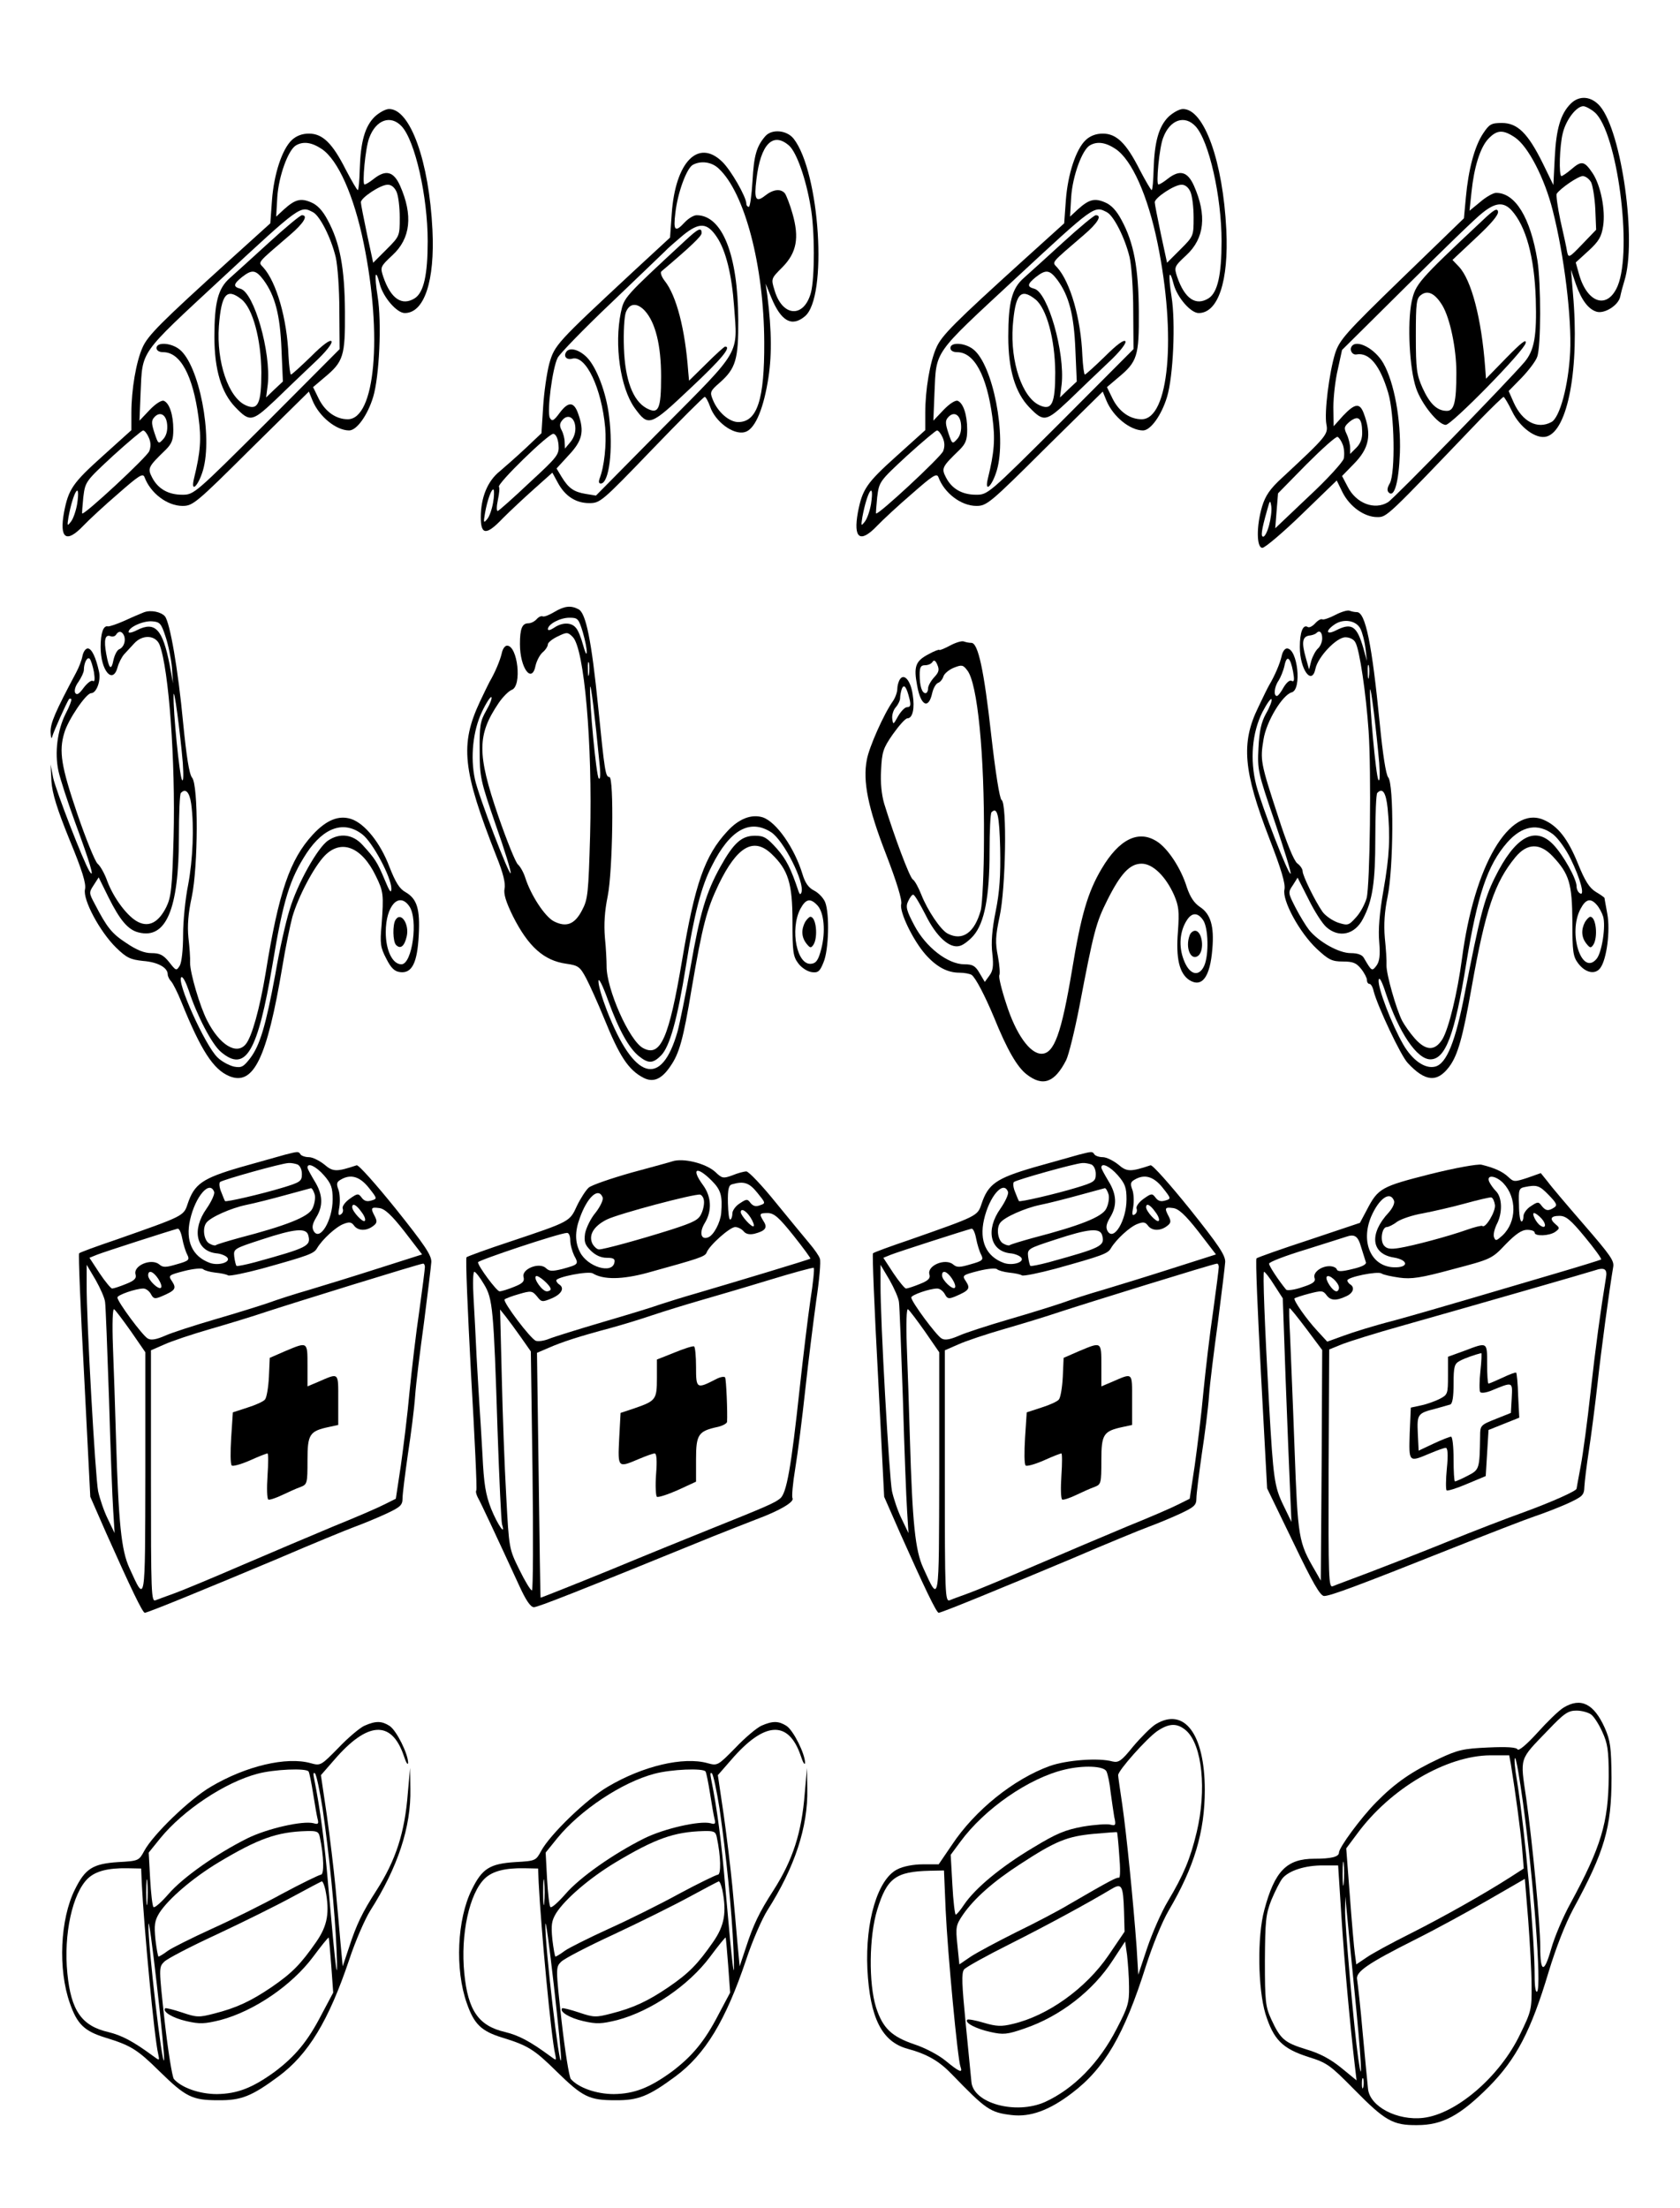 <?xml version="1.0" encoding="UTF-8" standalone="yes"?>
<!-- Created with sK1/UniConvertor (http://sk1project.org/) -->
<svg xmlns="http://www.w3.org/2000/svg" xmlns:xlink="http://www.w3.org/1999/xlink"
  width="601pt" height="790pt" viewBox="0 0 601 790"
  fill-rule="evenodd">
<g>
<g>
<path style="stroke:none; fill:#000000" d="M 561.9 37.1C 558.3 40.7 556.7 46.1 556.2 56.3L 555.7 66.2L 551.9 58.4C 546.6 47.7 542.9 44 537.3 44C 533.5 44 532.8 44.4 530.6 47.7C 527.5 52.3 525.3 60.7 524.4 70.6L 523.7 78.1L 501.5 99.6C 481.1 119.4 479.2 121.6 477.6 126.5C 475.5 133.4 473.7 147.6 474.5 151.8C 475.2 155.4 474.6 156.1 458.8 170.8C 454.3 174.9 452.7 177.3 451.5 181.2C 449.4 188.3 449.5 196 451.6 196C 452.5 196 458.9 190.6 465.7 184L 478.2 171.9L 480.3 176.2C 482.9 181.3 488.1 185 492.7 185C 496.2 185 496 185.1 529.4 150.2C 533.8 145.7 537.6 142 537.9 142C 538.2 142.1 539.6 144.4 541 147.3C 543.7 152.9 549.5 157.2 553.2 156.2C 560.9 154.2 565.1 131.5 562.7 105L 562 96.5L 563.8 101.8C 565.8 107.4 568.2 110.6 571.1 111.5C 573.9 112.4 578.9 109.3 579.6 106.2C 579.9 104.7 580.6 102.1 581.1 100.5C 585.6 86.3 580.2 47.3 572.4 38C 569.3 34.4 565 34 561.9 37.1zM 570.5 40.2C 578.5 47.2 584.1 89.3 578.7 102.3C 575.1 110.8 567.9 108.6 564.9 98.2L 563.7 93.9L 568.3 89.7C 572 86.3 572.9 84.7 573.5 80.9C 574.4 75.1 572.6 66.2 569.7 61.9C 566.8 57.6 565.8 57.4 562.2 60.5C 560.6 61.9 558.9 63 558.6 63C 557.6 63 557.9 52.1 559.1 47.5C 560.3 42.7 564 38 566.4 38C 567.2 38 569.1 39 570.5 40.2zM 542 49.2C 546.7 52.4 552.6 63.8 555.5 75.4C 559.6 91.5 562.3 113.9 561.7 126C 561.1 138 558 149.4 555 151C 550 153.7 544.6 150.9 541.5 144L 539.7 139.9L 544.3 135.2C 546.8 132.6 549.4 129.2 549.9 127.7C 551.3 124.1 551.3 101.5 550 93.2C 547.5 77.9 542.1 69 535.2 69C 534.2 69 531.7 70.4 529.6 72.2L 525.7 75.4L 526.4 68.8C 527.3 59.9 529.5 52.8 532.4 49.7C 535.5 46.4 537.7 46.3 542 49.2zM 569.2 65.2C 569.8 66.5 570.5 70.8 570.7 74.8L 571 82.2L 566.1 87.3C 561.3 92.3 561.1 92.4 560.6 90C 560.4 88.6 559.3 83.6 558.2 78.8C 557.2 74 556.6 69.7 556.9 69.3C 558.3 67.3 564.6 63 566.2 63C 567.2 63 568.5 64 569.2 65.2zM 540.7 75.2C 545.9 80.9 548.9 91.9 549.4 106.9C 549.8 120.3 548.9 125.3 545.4 129.5C 539.7 136.2 498.6 178.5 496.5 179.7C 491.7 182.6 485.1 180.1 482.1 174.1L 480.1 170.3L 484.1 166.2C 489.9 160.4 490.8 155.6 487.8 147.7C 486.4 144.1 484.7 144.3 480.5 148.7L 477.1 152.5L 477 145.7C 477 142 477.7 135.8 478.6 132.1L 480.1 125.2L 503.3 102.2C 516.1 89.5 528.2 77.7 530.4 76.1C 535 72.4 537.9 72.2 540.7 75.2zM 487.3 154.4C 487.4 156.9 486.7 158.7 485.2 160.2L 483 162.4L 483 160.3C 483 159.1 482.5 156.9 481.8 155.4C 480.7 153.1 480.8 152.6 482.9 150.8C 485.9 148.5 487.2 149.5 487.3 154.4zM 480.4 159.2C 480.9 160.6 481 162.8 480.7 164.1C 480.3 165.4 474.7 171.6 468.1 177.7L 456.2 189L 456.7 182.7L 457.2 176.5L 467.3 166.2C 472.9 160.6 477.9 156.1 478.5 156.3C 479 156.5 479.9 157.8 480.4 159.2zM 454 187.9C 453.4 190.2 452.5 192 451.9 192C 451 192 451.2 189.9 453.3 182.5C 454.3 178.9 454.4 178.7 454.8 181.2C 455 182.6 454.6 185.7 454 187.9z"/>
<path style="stroke:none; fill:#000000" d="M 530 79.2C 507.3 100.5 506.4 101.6 505 107.9C 503.4 115.7 504.2 131.9 506.6 138.9C 508.5 144.5 514.5 152 517.2 152C 519.3 152 545.4 125.4 545.8 122.7C 546.1 121.1 544.2 122.6 538.9 128L 531.6 135.5L 531.3 131.5C 530 114 526.4 100.2 521.9 95.4L 519.6 93L 527.9 85.2C 533.5 80 536.1 76.9 535.9 75.7C 535.6 74.3 534.4 75 530 79.2zM 516 109.3C 518.7 113.8 521 124.6 521 133.3C 521 143.9 520.2 147 517.6 147C 514.1 147 511.5 144.5 508.9 138.8C 506.8 134.1 506.5 132.1 506.5 120.2C 506.5 108.3 506.7 106.7 508.4 105.5C 510.8 103.7 513.4 105 516 109.3z"/>
<path style="stroke:none; fill:#000000" d="M 483.5 124C 482.7 125.3 483.8 127.1 485.3 126.8C 489.8 126 493.7 130.7 496.6 140.5C 498.9 148.1 499.2 169.2 497.2 172.9C 496.3 174.4 496.1 175.5 496.8 176.2C 498.8 178.2 500.4 172.5 500.8 162C 501.2 150.3 498.8 136.9 494.9 130C 491.9 124.7 485.2 121.2 483.5 124z"/>
<path style="stroke:none; fill:#000000" d="M 134 41.8C 130.5 45.3 129 50.8 128.7 60.5C 128.6 64.6 128.3 68 128 68C 127.7 68 125.8 64.7 123.7 60.7C 118.9 51.2 115.4 47.8 110.5 47.8C 108.1 47.8 106 48.6 104.4 50.1C 100.9 53.4 98 62.3 97.3 71.6L 96.7 79.9L 82.1 93.1C 57.5 115.4 52.9 120 51 124.3C 48.7 129.4 47 139.4 47 147.7L 47 153.9L 36.8 163.1C 26 172.8 24.5 175 22.9 183.3C 21.2 192.7 23.7 194.5 29.8 188.1C 31.8 186 37.4 180.8 42.3 176.6C 49.7 170.1 51.1 169.2 51.7 170.7C 53.8 176.4 59.8 181 65.3 181C 69 181 70.2 180 89.8 160.5L 110.5 140.1L 111.8 143.3C 114.2 149.1 120.3 154 124.9 154C 127.6 154 131.5 148.6 133.5 142C 135.7 134.7 136.6 115.4 135.1 106.1C 133.8 97.9 134.3 95.6 135.9 101.8C 137.2 106.5 142 112 144.8 112C 151.8 112 155.6 100.5 154.7 82.2C 153.5 57.8 146.8 39 139.2 39C 137.9 39 135.6 40.3 134 41.8zM 143.7 45.2C 148.5 50.4 153 70.3 153 86.3C 153 98.3 151.6 104.6 148.4 106.7C 143.8 109.6 139.8 106.9 137.1 99C 136 95.6 136 95.4 140.4 91.3C 146.9 85.3 147.8 77 143.1 66.4C 140.8 61.3 138 60.6 133.7 64C 132.3 65.1 130.9 66 130.4 66C 129.5 66 130.7 52.8 132.1 49.3C 134.5 42.8 139.8 41 143.7 45.2zM 115.1 53.3C 120.9 57.2 126.6 69.9 130.1 87C 136.9 120.2 134.2 150 124.4 150C 120.2 150 116.4 147.3 114.1 142.8L 112 138.5L 116 135.1C 122.9 129.4 123.5 127.4 123.4 111.5C 123.3 95.8 121.6 86.8 117.2 78.7C 115.4 75.3 113.5 73.3 111.3 72.4C 107.6 70.8 105.6 71.3 101.6 74.9L 98.8 77.5L 99.2 70.5C 99.7 63 103.1 53.6 105.9 52C 108.5 50.5 111.5 50.9 115.1 53.3zM 141.8 68.5C 142.5 69.9 143 74.1 143 77.8C 143 84.4 143 84.5 138.3 89.2L 133.5 94L 131.3 83.8C 130.1 78.1 129.1 73 129.1 72.4C 129 70.8 136.1 66.1 138.6 66.1C 139.9 66 141.1 67 141.8 68.5zM 112.1 76C 114.5 77.4 118.4 85 120.1 92C 120.8 95.1 121.4 103.4 121.4 111.2L 121.5 124.9L 95.5 151C 69.6 176.8 69.4 177 65.2 177C 60.2 177 56.5 174.9 54.4 170.8C 52.7 167.5 53 167 59.3 160.9C 61.5 158.7 62 157.3 62 153.7C 62 148.4 60.6 144.2 58.6 143.4C 57.8 143.1 55.7 144.4 53.5 146.7L 49.9 150.5L 50.3 140.5C 51 125.2 49.6 127.2 79 99.9C 107.8 73.2 107.4 73.5 112.1 76zM 59.8 151.9C 60 154 59.5 155.9 58.4 157.1C 56.7 159 56.6 158.9 55.3 155C 54.2 151.7 54.1 150.5 55.1 149.4C 57.1 147 59.5 148.2 59.8 151.9zM 53.2 156.5C 54 158.2 54 159.9 53.4 161.4C 52.6 163.5 30.1 184.4 29.4 183.7C 29.3 183.6 29.5 181 29.8 177.9C 30.5 172.3 30.6 172.2 40.4 163.1C 45.9 158.1 50.8 154 51.2 154C 51.7 154 52.6 155.1 53.2 156.5zM 27.6 180.3C 27.2 182.7 26.2 185.6 25.4 186.6C 24 188.4 24 188.2 24.5 185C 26.2 175.8 28.9 171.6 27.6 180.3z"/>
<path style="stroke:none; fill:#000000" d="M 96.2 86.8C 90.3 92.2 84 97.9 82.2 99.5C 78 103.2 76.7 108.2 76.7 120.5C 76.7 132.3 79.2 140.5 84.2 145.7C 89.4 151.1 90.2 150.9 98.3 143.3C 102.2 139.5 108.6 133.4 112.4 129.8C 116.6 125.9 119 122.8 118.6 122.1C 118.1 121.4 115.5 123.3 111.3 127.5C 107.6 131.1 104.4 134 104.1 134C 103.8 134 103.4 131 103.2 127.2C 102.7 114.1 98.9 100.9 94.2 95.7C 92.3 93.6 91.6 94.5 103.8 84C 108.6 79.9 110.4 77 108 77C 107.4 77 102.1 81.4 96.2 86.8zM 94.3 100.2C 98.4 105.8 100.2 112.6 100.7 125L 101.2 136.5L 98.2 139.3L 95.2 142.2L 95.8 137.5C 97 126.1 90.9 104.6 86 103.3C 83.3 102.6 83.5 101.6 86.6 99.1C 90.2 96.3 91.5 96.5 94.3 100.2zM 86.4 107.1C 90.4 110.3 93.4 121.3 93.5 133.2C 93.5 144.4 92.3 147 87.9 145C 81.7 142.2 77.4 129.5 78.3 116.7C 79.2 105.1 81.1 102.9 86.4 107.1z"/>
<path style="stroke:none; fill:#000000" d="M 56 124.5C 56 125.4 56.9 126 58.4 126C 64.5 126 69 134.3 71 149.2C 72.1 157.1 71.7 161.8 69.4 171.2C 68.1 176.6 70.9 174 72.6 168.3C 76.2 156 71.2 130.5 64.2 125C 61.2 122.6 56 122.3 56 124.5z"/>
<path style="stroke:none; fill:#000000" d="M 418 41.8C 414.5 45.3 413 50.8 412.7 60.5C 412.6 64.6 412.3 68 412 68C 411.7 68 409.8 64.7 407.7 60.7C 402.9 51.2 399.4 47.8 394.5 47.8C 392.1 47.8 390 48.6 388.4 50.1C 384.9 53.4 382 62.3 381.3 71.6L 380.7 79.9L 366.1 93.1C 341.5 115.4 336.9 120 335 124.3C 332.7 129.4 331 139.4 331 147.7L 331 153.9L 320.8 163.1C 310 172.8 308.5 175 306.9 183.3C 305.2 192.7 307.7 194.5 313.8 188.1C 315.8 186 321.4 180.8 326.3 176.6C 333.7 170.1 335.1 169.2 335.7 170.7C 337.8 176.4 343.8 181 349.3 181C 353 181 354.2 180 373.8 160.5L 394.5 140.1L 395.8 143.3C 398.2 149.1 404.3 154 408.9 154C 411.6 154 415.5 148.6 417.5 142C 419.7 134.7 420.6 115.4 419.1 106.1C 417.8 97.9 418.3 95.6 419.9 101.8C 421.2 106.5 426 112 428.8 112C 435.8 112 439.6 100.5 438.7 82.2C 437.5 57.8 430.8 39 423.2 39C 421.9 39 419.6 40.3 418 41.8zM 427.7 45.2C 432.5 50.4 437 70.3 437 86.3C 437 98.3 435.6 104.6 432.4 106.7C 427.8 109.6 423.8 106.9 421.1 99C 420 95.6 420 95.4 424.4 91.3C 430.9 85.3 431.8 77 427.1 66.4C 424.8 61.3 422 60.6 417.7 64C 416.3 65.1 414.9 66 414.4 66C 413.5 66 414.7 52.8 416.1 49.3C 418.5 42.8 423.8 41 427.7 45.2zM 399.1 53.3C 404.9 57.2 410.6 69.9 414.1 87C 420.9 120.2 418.2 150 408.4 150C 404.2 150 400.4 147.3 398.1 142.8L 396 138.5L 400 135.1C 406.9 129.4 407.5 127.4 407.4 111.5C 407.3 95.8 405.6 86.8 401.2 78.7C 399.4 75.3 397.5 73.3 395.3 72.4C 391.6 70.8 389.6 71.3 385.6 74.9L 382.8 77.5L 383.2 70.5C 383.7 63 387.1 53.6 389.9 52C 392.5 50.5 395.5 50.9 399.1 53.3zM 425.8 68.5C 426.5 69.9 427 74.1 427 77.8C 427 84.4 427 84.5 422.3 89.2L 417.5 94L 415.3 83.8C 414.1 78.1 413.1 73 413.1 72.4C 413 70.8 420.1 66.1 422.6 66.1C 423.9 66 425.1 67 425.8 68.5zM 396.1 76C 398.5 77.4 402.4 85 404.1 92C 404.8 95.1 405.4 103.4 405.4 111.2L 405.5 124.9L 379.5 151C 353.6 176.8 353.4 177 349.2 177C 344.2 177 340.5 174.9 338.4 170.8C 336.7 167.5 337 167 343.3 160.9C 345.5 158.7 346 157.3 346 153.7C 346 148.4 344.6 144.2 342.6 143.4C 341.8 143.1 339.7 144.4 337.5 146.7L 333.9 150.5L 334.3 140.5C 335 125.2 333.6 127.2 363 99.9C 391.8 73.2 391.4 73.5 396.1 76zM 343.8 151.9C 344 154 343.5 155.9 342.4 157.1C 340.7 159 340.6 158.9 339.3 155C 338.2 151.7 338.1 150.5 339.1 149.4C 341.1 147 343.5 148.2 343.8 151.9zM 337.2 156.5C 338 158.2 338 159.9 337.4 161.4C 336.6 163.5 314.1 184.4 313.4 183.7C 313.3 183.6 313.5 181 313.8 177.9C 314.5 172.3 314.6 172.2 324.4 163.1C 329.9 158.1 334.8 154 335.2 154C 335.7 154 336.6 155.1 337.2 156.5zM 311.6 180.3C 311.2 182.7 310.2 185.6 309.4 186.6C 308 188.4 308 188.2 308.5 185C 310.2 175.8 312.9 171.6 311.6 180.3z"/>
<path style="stroke:none; fill:#000000" d="M 380.2 86.8C 374.3 92.2 368 97.9 366.2 99.5C 362 103.2 360.7 108.2 360.7 120.5C 360.7 132.3 363.2 140.5 368.2 145.7C 373.4 151.1 374.2 150.9 382.3 143.3C 386.2 139.5 392.6 133.4 396.4 129.8C 400.6 125.9 403 122.8 402.6 122.1C 402.1 121.4 399.5 123.3 395.3 127.5C 391.6 131.1 388.4 134 388.1 134C 387.8 134 387.4 131 387.2 127.2C 386.7 114.1 382.9 100.9 378.2 95.7C 376.3 93.6 375.6 94.5 387.8 84C 392.6 79.9 394.4 77 392 77C 391.4 77 386.1 81.4 380.2 86.8zM 378.3 100.2C 382.4 105.8 384.2 112.6 384.7 125L 385.2 136.5L 382.2 139.3L 379.2 142.2L 379.8 137.5C 381 126.1 374.9 104.6 370 103.3C 367.3 102.6 367.5 101.6 370.6 99.1C 374.2 96.3 375.5 96.5 378.3 100.2zM 370.4 107.1C 374.4 110.3 377.4 121.3 377.5 133.2C 377.5 144.4 376.3 147 371.9 145C 365.7 142.2 361.4 129.5 362.3 116.7C 363.2 105.1 365.1 102.9 370.4 107.1z"/>
<path style="stroke:none; fill:#000000" d="M 340 124.5C 340 125.4 340.9 126 342.4 126C 348.5 126 353 134.3 355 149.2C 356.1 157.1 355.7 161.8 353.4 171.2C 352.1 176.6 354.9 174 356.6 168.3C 360.2 156 355.2 130.5 348.2 125C 345.2 122.6 340 122.3 340 124.5z"/>
<path style="stroke:none; fill:#000000" d="M 273.8 48.7C 270.6 52.4 269.7 55.7 269.2 64.7C 268.9 69.8 268.3 74 267.9 74C 267.4 74 267 73.5 267 72.9C 267 70.5 261.5 60.9 258.4 57.9C 249.8 49.5 241.6 57.9 240.3 76.5L 239.7 85L 226.6 97.1C 199.1 122.7 198.4 123.4 196.5 130.1C 195.6 133.5 194.6 140.5 194.3 145.6L 193.7 155L 188.1 160.3C 185 163.2 180.8 166.9 178.8 168.6C 174.4 172.1 172 178 172 185.1C 172 191.5 174 191.6 179.9 185.4C 182.4 182.9 187.4 178.2 191 175L 197.6 169.1L 199.5 172.6C 202.1 177.5 206 180 210.8 180C 214.7 180 215.3 179.5 233.1 161C 243.2 150.5 251.7 142 252.1 142C 252.5 142 253.3 143.5 254 145.4C 255.8 150.8 262.3 155.7 266.4 154.6C 269.8 153.8 272.8 147.3 274.6 136.9C 276.2 127.9 276.1 118.5 274.5 105.7L 273.9 101.5L 275.9 106.4C 279.4 114.9 283.2 117.1 287.9 113.2C 296.2 106.5 293.3 61.6 283.9 49.6C 281.4 46.5 276.1 46.1 273.8 48.7zM 282.4 52.2C 285 54.7 288.3 63.8 290 74C 291.5 82.2 291.5 99.4 290.1 104.7C 287.6 113.9 279.9 113.4 277.1 103.9C 275.8 99.7 275.8 99.7 279.9 95.6C 285 90.4 286 85.1 283.5 76.4C 282.6 73.2 281.3 69.9 280.8 69.2C 279.3 67.4 276.6 67.7 273.7 70C 270.4 72.6 269.7 71.4 270.6 64.2C 272.1 51.4 276.6 47 282.4 52.2zM 257.1 60.3C 266.4 68.9 273.3 95.1 273.4 122.5C 273.5 142.9 270.9 151 264.1 151C 260.9 151 256.8 147.5 255 143C 253.9 140.3 254 139.9 257.6 136.8C 263.2 131.8 264.2 128.5 264.1 114.4C 264 91.2 258.4 77 249.2 77C 248.2 77 246.3 78.1 245 79.5C 241.5 83.3 240.8 82.6 241.6 76.2C 242.4 69 245.6 60.3 247.8 59C 250.7 57.4 254.6 57.9 257.1 60.3zM 256.5 84.9C 259.7 89.7 261.8 98.4 262.6 109.5C 263.9 127.1 265.3 124.7 237.5 152.7L 213.2 177.3L 209.5 176.7C 205.3 176 203.4 174.7 200.9 170.6L 199.1 167.6L 203.5 162.8C 208.3 157.7 209.1 154.4 206.9 148.2C 205.4 143.7 203.4 143.5 200.3 147.6C 198.1 150.6 197.5 150.9 196.7 149.5C 195.6 147.4 197.6 131.7 199.5 128C 200.2 126.6 208.8 117.7 218.6 108.4C 228.3 99.1 237 90.8 237.9 89.9C 238.8 88.9 241.7 86.4 244.3 84.2C 250.2 79.4 253 79.6 256.5 84.9zM 205.8 152.6C 206 154.5 205.4 156.5 204.1 158.1L 202.1 160.5L 202 158.2C 202 156.9 201.5 155 200.9 153.9C 200.1 152.4 200.2 151.5 201.1 150.4C 203 148 205.5 149.2 205.8 152.6zM 199.8 159.1C 200.1 162.6 199.6 163.3 189.5 172.6C 183.7 178.1 178.6 182.6 178.1 182.8C 177.6 183 177.6 181.3 178.1 178.9C 178.6 176.6 178.8 174.5 178.5 174.2C 177.6 173.2 196.4 154.9 198 155.2C 198.9 155.4 199.6 156.9 199.8 159.1zM 176.4 179.8C 176 182.1 175.1 184.8 174.3 185.7C 173 187.3 172.9 187.1 173.5 183.6C 174.3 179 175.9 174.5 176.6 175.2C 176.8 175.5 176.8 177.6 176.4 179.8z"/>
<path style="stroke:none; fill:#000000" d="M 245 86.2C 223.2 106.4 223.3 106.3 222.1 111.8C 219.7 123.4 221.9 138.7 227 145.9C 232 152.8 232.5 152.6 247 138.9C 258.2 128.4 261.8 124 259.4 124C 259.1 124 256 126.8 252.7 130.1L 246.5 136.2L 246.2 132.9C 245.1 117.8 242 105.8 237.8 100.5C 236.7 99.1 236.1 97.5 236.6 97.1C 247 88.3 251 84.5 251 83.4C 251 81.2 249.8 81.7 245 86.2zM 230.7 111.2C 234.5 115.4 236.5 123.6 236.5 134.7C 236.5 146.5 235.6 148.4 231.2 146C 226.4 143.3 223.6 135.9 223.2 124.5C 223 118.9 223.3 113.3 223.9 111.7C 225.2 108.4 227.9 108.2 230.7 111.2z"/>
<path style="stroke:none; fill:#000000" d="M 202.5 126C 201.5 127.6 202.8 128.9 204.8 128.3C 209.6 127.1 215.2 138.8 216.5 153C 217 159 216.2 166.9 214.5 171.2C 214.1 172.3 214.2 173 214.9 173C 217.9 173 219.4 160.9 217.9 149C 216.9 140.5 213.4 131.3 209.9 127.8C 207.1 125 203.6 124.1 202.5 126z"/>
<path style="stroke:none; fill:#000000" d="M 198.2 219C 196.4 220.1 194.5 220.8 194.1 220.5C 193.6 220.3 192.7 220.7 192 221.5C 191.3 222.3 190 223 189 223C 186.8 223 186 224.9 186 230.4C 186 239.1 190.3 244.8 191.6 238.1C 192 236.4 193.1 234.3 194.1 233.4C 195.2 232.5 196 231.2 196 230.5C 196 229.9 197.6 228.6 199.5 227.7C 202.8 226.1 203.1 226.1 204.9 227.9C 209 232 212 265.9 211.1 299C 210.5 319.7 210.3 321.8 208.2 325.7C 205.6 330.7 202.6 331.9 198.1 329.6C 194.9 327.9 189.9 320.3 187.9 314C 187.3 312.1 186.1 310 185.3 309.3C 184.5 308.7 181.3 300.8 178.2 291.8C 170.6 269.6 170.7 262.9 178.4 251.5C 179.9 249.3 182 247.2 183.1 246.8C 186.8 245.4 185.2 231 181.4 231C 180.6 231 179.8 232.2 179.5 233.7C 178.9 236.3 177.1 240.6 175.1 244C 174.7 244.8 173.1 248 171.7 251C 164.5 266.4 165.4 275.4 177.6 306.4C 180 312.3 180.9 316.1 180.5 317.9C 180.1 319.8 181 322.7 183.5 327.8C 189 338.7 194.6 343.7 202.6 344.8C 206.9 345.4 207.5 345.9 209.7 350C 211 352.5 213.9 358.9 216.1 364.3C 221.6 377.9 224.8 382.8 230.2 385.6C 233.7 387.4 236.7 386.1 239.8 381.5C 243 376.9 244.4 372 247.4 353.9C 251.3 331.1 252.8 325.4 257.1 316.4C 263.7 302.8 269.6 299.4 276 305.5C 282 311.2 283.5 316.1 283.5 329.7C 283.5 340.5 283.7 342.2 285.6 344.7C 286.8 346.3 288.9 347.6 290.4 347.8C 292.6 348.1 293.3 347.6 294.6 344.3C 296.5 339.9 296.8 326.9 295.2 322.8C 294.6 321.3 292.8 319.4 291.2 318.6C 289.2 317.6 288 315.8 287.1 312.8C 284.2 303.3 277.7 294 272.8 292.4C 268.8 291.2 264.3 292.9 260.2 297.4C 252.1 306.1 248.6 316.2 244 343.6C 239.3 371.5 236.3 378.3 230.1 375C 225.1 372.4 216.9 353.7 217 345.6C 217 343.9 216.8 339.3 216.4 335.5C 216 330.6 216.3 326 217.4 320.6C 219.2 311.7 219.7 278 218 278C 216.6 278 216.3 275.9 214 253C 211.6 229 209.6 219.4 207 218C 204.2 216.5 201.9 216.8 198.2 219zM 208.5 226.2C 209.3 229 210 232.3 209.9 233.4C 209.9 234.6 209.3 233.4 208.6 230.8C 207.9 228.2 206.8 225.4 206 224.6C 204.4 222.6 201.1 222.6 198.2 224.6C 197 225.4 196 225.7 196 225.1C 196 223.3 200.4 221 203.7 221C 206.7 221 207 221.3 208.5 226.2zM 210.7 241.2C 210.5 242.5 210.3 241.7 210.3 239.5C 210.2 237.3 210.4 236.3 210.7 237.2C 210.9 238.2 210.9 240 210.7 241.2zM 214.4 272.5C 214.9 276.9 214.8 279.1 214.2 278.5C 213.3 277.6 210.8 251.2 211.1 245.9C 211.3 243.6 212.9 256.9 214.4 272.5zM 173.9 254.3C 171.8 258 171.5 259.7 171.6 268.5C 171.6 278 171.9 279.3 177.3 295C 180.5 304 182.9 311.9 182.7 312.4C 182.3 313.7 171.1 284.6 169.9 278.8C 168.2 270.9 169.2 261.4 172.4 254.7C 173.9 251.5 175.5 249.1 175.8 249.4C 176.1 249.8 175.3 251.9 173.9 254.3zM 275.8 297.7C 280.3 300.5 288 315.8 286.7 319.3C 286.4 320.1 286.1 320.1 285.7 319C 282.9 310.6 281.3 307.5 277.9 303.6C 274.4 299.7 273.3 299 270.1 299C 265.3 299 262.5 301.5 257.7 310.1C 252.6 319.3 250.4 326.6 247 346.2C 245.3 355.7 243.2 366 242.4 369C 236.6 389.4 226.8 386.5 217.1 361.5C 215.4 357.1 214 352.4 214.1 351C 214.1 349.6 215.6 352.5 217.5 357.8C 221.4 368.6 225 375 228.6 377.9C 232 380.6 233.6 380.5 236.5 377.6C 239.6 374.4 242.3 364.8 245.4 345.5C 248.3 327.1 250.9 317 254.7 309.7C 261.1 296.9 268.2 292.9 275.8 297.7zM 292.5 324C 294.8 326.6 295.4 333.3 293.8 339.5C 292.8 343.4 292 344.6 290.3 344.8C 285.1 345.6 282.5 332.6 286.3 325.2C 288.3 321.5 289.9 321.2 292.5 324z"/>
<path style="stroke:none; fill:#000000" d="M 288 329.9C 286.6 332.6 286.7 335.3 288.5 337.6C 289.8 339.2 290.1 339.3 291 338C 292.7 335.3 292 328 289.9 328C 289.5 328 288.6 328.9 288 329.9z"/>
<path style="stroke:none; fill:#000000" d="M 51.4 219.1C 50.4 219.5 47.3 220.8 44.5 222.1C 41.8 223.3 39.1 224.2 38.6 224.1C 37 223.7 36 226.4 36 231.5C 36 240 40.4 245.1 42.1 238.6C 42.5 237.1 43.6 235 44.4 234.1C 45.2 233.2 46.8 231.5 48 230.2C 51 226.9 55.7 227.2 57.1 230.7C 60.4 239.4 62.8 272.3 62.1 299.5C 61.6 317.8 61.2 321 59.5 324.5C 56.8 329.9 53.4 331.8 49.5 329.9C 45.7 328.1 40.7 321.4 38.4 315.3C 37.5 312.7 35.9 309.8 34.9 309C 34 308.2 30.7 300.1 27.6 291C 21.9 274.2 21 268.8 23 262.2C 24.3 257.6 30.8 248 32.6 248C 34.5 248 36.2 243.5 35.4 240.2C 34.3 235.2 32.8 232 31.4 232C 30.6 232 29.8 233.2 29.5 234.7C 29.2 236.3 28.2 238.8 27.3 240.5C 19.7 254.8 18 258.7 18.1 262C 18.2 264 18.4 264.6 18.7 263.5C 19.1 261.9 23.7 251.6 24.7 250.1C 24.9 249.9 25.2 249.9 25.5 250.1C 25.7 250.4 24.9 252.7 23.5 255.3C 20.5 261.3 19.5 269.3 20.9 275.8C 21.5 278.6 24.2 286.9 26.9 294.3C 32.1 308.4 34.1 315 32 311.7C 29.9 308.4 20 282.9 19 278.2L 18.1 273.5L 18.4 279.5C 18.7 283.9 20.4 289.4 24.9 300.5C 29.4 311.4 30.9 316.2 30.4 318.2C 29.6 321.9 35.7 333.3 41.5 339C 45.3 342.7 46.6 343.3 51.2 343.8C 56.5 344.2 60 346.2 60 348.6C 60 349.3 60.6 350.5 61.3 351.2C 61.9 351.9 63.6 355.2 64.9 358.5C 71.9 375.8 76.3 382.6 82 385C 90.7 388.6 95.5 378.7 101 345.9C 102.1 339.1 103.8 331 104.6 328C 106.7 320.8 112.3 310.1 116.2 306.1C 122.1 300.1 129.4 303 134.4 313.3C 137.2 319 137.3 320 136.5 331C 135.9 337.6 136.1 339 138.2 343C 139.9 346.4 141.2 347.6 143.2 347.8C 147.4 348.3 149.3 344.4 149.8 334.6C 150.3 325.2 149.2 321.6 145.1 319.2C 142.9 318 141.5 315.7 139.3 310.1C 136.1 301.6 130.5 294.6 125.6 293C 121.2 291.6 116.8 293.3 111.9 298.6C 103.7 307.5 99.7 319.1 95 348.3C 92.9 360.9 90.1 371 87.9 373.6C 84.6 377.6 78.5 373.8 74.1 365.1C 71.5 360.1 68 348.1 68 344.5C 68.1 342.8 67.8 338.8 67.4 335.4C 67 331.3 67.3 326.8 68.6 320.9C 70.9 309.9 71 280.8 68.7 278.2C 67.7 277 66.7 270.7 65.5 258.5C 63.7 239.4 60.8 222.7 59 220.5C 57.6 218.9 53.9 218.1 51.4 219.1zM 59.2 227.7C 60.2 230.6 61.2 235.6 61.5 238.7L 61.9 244.5L 60.7 237.9C 58.2 225.1 55.5 222.2 49.1 225.4C 47.4 226.3 46 226.6 46 226.1C 46 224.4 51.3 222 54.5 222.3C 57.2 222.5 57.7 223.1 59.2 227.7zM 44.4 227.5C 45.1 229.4 44.2 231.7 42.6 232.3C 41.9 232.6 41 234.3 40.6 236.1C 39.8 240.1 39 239.4 38 233.9C 37.1 229 37.6 226.9 39.5 227.6C 40.2 227.9 41.1 227.7 41.5 227.1C 42.4 225.6 43.7 225.7 44.4 227.5zM 33.6 240.4C 34 243 33.9 244.1 33.2 243.6C 32.6 243.3 31.2 244.4 29.9 246.1C 28.3 248.3 27.5 248.8 26.9 247.9C 26.5 247.1 26.9 245.5 28.1 243.9C 29.1 242.4 30 240.5 30 239.7C 30 237.2 31.2 234.8 32.1 235.7C 32.5 236.1 33.2 238.3 33.6 240.4zM 65.4 273C 65.7 277.6 65.6 279.9 65.1 279C 64.2 277.5 61.9 254.4 62.1 248.7C 62.2 245.2 64.4 261.3 65.4 273zM 68.4 287.6C 69.5 295.8 69 307.5 67.3 316.6C 66.3 321.5 65.5 329.5 65.5 334.5C 65.5 339.7 65 344.3 64.3 345.5C 63.1 347.4 63 347.4 60.5 344.2C 58.4 341.6 57.1 341 54.2 341C 51.6 341 48.9 339.9 45.2 337.4C 40 334 38.3 331.9 33.9 323.4C 31.8 319.5 31.8 319.3 33.5 316.7L 35.3 313.9L 38.8 321C 42.9 329.2 45.8 332.7 49.6 333.6C 59.4 336.1 64 325.3 64 299.4C 64 291.1 64.3 284 64.7 283.7C 66.4 281.9 67.8 283.4 68.4 287.6zM 129.6 298.5C 133.3 301.3 140 313.9 140 317.9C 140 319.8 139.4 319.1 137.6 314.7C 135 308.5 134.2 307.2 129.6 302.2C 126.2 298.5 121.6 297.9 117.4 300.7C 113.7 303.1 106.3 316.3 103.6 325.5C 102.2 329.9 99.9 340.2 98.5 348.5C 95.1 366.9 93 374 89.5 378.6C 87.1 381.7 86.4 382.1 83.7 381.6C 82 381.2 79.3 379.8 77.8 378.3C 73.4 374.1 62.9 350.8 64.9 349.6C 65.4 349.3 66.5 351.4 67.5 354.3C 70.4 363.2 75.8 373.7 79.1 376.4C 87.9 383.8 92.2 376.5 97.5 345C 101.3 322 103.7 314.4 109.7 305.2C 115.9 295.9 123.1 293.5 129.6 298.5zM 146.4 324.2C 149.7 328.8 147.5 345 143.6 345C 140.4 345 138 340 138 333.5C 138 324.1 142.7 318.9 146.4 324.2z"/>
<path style="stroke:none; fill:#000000" d="M 141.5 329.1C 140.4 330.8 140.5 336.9 141.7 338.1C 143.3 339.7 144.7 338.5 145.5 335C 146.5 330.6 143.4 326 141.5 329.1z"/>
<path style="stroke:none; fill:#000000" d="M 477.7 220C 475.6 221.1 473.5 221.8 473.1 221.6C 472.6 221.3 471.5 221.9 470.5 223C 469.5 224.1 468.3 224.7 467.8 224.3C 466.1 223.3 465 226.2 465 231.5C 465 239.5 469.3 245.5 470.6 239.2C 471.5 235 478.1 228 481.3 228C 482.9 228 484.4 228.8 484.9 229.9C 486.4 232.5 488.7 248.4 489.6 261.5C 490.6 276 490.1 316.5 488.9 321.3C 488.3 323.4 486.7 326.5 485.1 328.2C 482.5 331.1 482.2 331.2 478.7 330.1C 476.7 329.4 474.2 327.7 473.1 326.2C 470.4 322.3 466 313.3 466 311.7C 466 310.9 465.1 309.6 464.1 308.9C 462.9 308 460.3 301.7 457.2 292C 450.9 272.8 450.8 271.9 452 264.6C 453 258.1 458.8 248.6 462.1 247.7C 465.8 246.7 464.2 232 460.4 232C 459.6 232 458.8 233.2 458.5 234.7C 457.9 237.4 456 241.8 454.1 245C 453.6 245.8 451.8 249.5 450.1 253.1C 443.9 265.8 444.8 275.9 454.1 300C 458.4 311.1 459.9 316.2 459.5 318.2C 458.6 322.1 464.9 333.7 471.1 339.5C 475.3 343.4 476.5 344 480.4 344C 484 344 485.2 344.5 486.9 346.6C 488.1 348.1 489 349.9 489 350.6C 489 351.4 489.4 352 489.9 352C 490.4 352 491.1 353.1 491.4 354.6C 492.8 360 501.1 377.7 503.6 380.3C 509.8 387 514.1 387.4 518.4 381.7C 521.5 377.6 523.3 371.2 526.5 353C 531.4 325.5 534.7 315.7 542.1 306.7C 546.3 301.6 550.9 301.5 555.5 306.4C 561.4 312.7 562.4 316.1 562.5 329.7C 562.5 340.4 562.7 342.2 564.6 344.7C 567.2 348.1 570.7 348.8 572.5 346.3C 574.8 343.2 576.1 332.9 575 327C 574.5 324.1 574 321.6 574 321.3C 574 321.1 572.6 320.1 570.9 319.1C 568.6 317.7 567 315.2 564.5 309C 560.9 300.1 557.3 295.5 552.2 293.3C 540 288.1 527.4 309.5 523 343C 521.4 355.1 518.3 368 516 371.8C 513.3 376.1 510.1 376 506.1 371.5C 504.4 369.6 502.4 366.7 501.6 365.2C 499.5 361.1 495.9 348.5 496 345.3C 496.1 343.8 495.8 339.3 495.4 335.5C 495 330.7 495.3 326.1 496.4 320.8C 498.5 310.7 498.7 280.4 496.6 278.1C 495.8 277.1 494.7 270.1 493.6 259C 490.8 230.4 488.5 219 485.4 219C 484.7 219 483.6 218.8 482.8 218.5C 482.1 218.2 479.8 218.9 477.7 220zM 486.7 225C 487.4 226.4 488.2 229.6 488.5 232L 489 236.5L 487.7 231.8C 485.4 223.9 483.5 222.7 478 225.5C 474.5 227.3 474 225.8 477.3 223.5C 480.5 221.2 485.2 221.9 486.7 225zM 473 228.4C 473 229.7 472.3 231.3 471.5 232C 470.7 232.7 469.6 234.7 469.1 236.4L 468.3 239.5L 467.1 235.2C 465.6 229.9 465.9 227.8 468.3 227.4C 469.4 227.3 470.4 226.9 470.8 226.6C 472 225.3 473 226.1 473 228.4zM 462.6 240.4C 463.1 243.2 463 244.1 462.1 243.6C 461.4 243.2 460.3 244.1 459.2 245.9C 458.3 247.6 457.2 249 456.8 249C 455.5 249 455.9 245.6 457.4 243.5C 458.1 242.4 459.1 240 459.5 238.2C 460.3 234.2 461.6 235 462.6 240.4zM 489.7 242.2C 489.5 243.5 489.3 242.7 489.3 240.5C 489.2 238.3 489.4 237.3 489.7 238.2C 489.9 239.2 489.9 241 489.7 242.2zM 493.4 273C 493.7 277.5 493.6 279.9 493.1 279C 492.2 277.6 489.9 252 490.1 246.9C 490.3 244.2 492.4 261.5 493.4 273zM 452.9 255.3C 451.2 258.4 450.5 261.5 450.2 267.6C 449.8 275.5 450 276.3 456 293.9C 459.4 303.9 462 312.3 461.7 312.6C 461 313.3 451.4 288.6 449.4 280.9C 447.1 271.8 447.9 262.2 451.6 254.8C 453.2 251.7 454.7 249.6 454.9 250.2C 455.1 250.7 454.2 253.1 452.9 255.3zM 496.4 289.1C 497.4 299.4 497.1 306.2 494.9 318.6C 493.5 326.6 493 332.6 493.4 337C 493.8 341.9 493.5 344 492.4 345.5C 490.8 347.6 490.7 347.5 487.9 342.7C 487.3 341.6 485.7 341 483.2 341C 478.9 341 471.7 336.9 468.3 332.7C 467.2 331.3 465 327.7 463.5 324.8C 460.8 319.5 460.7 319.3 462.5 316.7L 464.2 314L 468.1 321.7C 470.2 326 473.1 330.5 474.5 331.7C 479 335.7 484.7 334.4 487.6 328.7C 491 322.3 492 315.7 492 299.9C 492 291.3 492.3 284 492.7 283.7C 494.6 281.7 495.8 283.5 496.4 289.1zM 555.6 298.5C 557.4 299.9 560.2 303.8 561.9 307.3C 565.3 314.2 567.1 320.8 565.2 319.6C 564.5 319.2 564 318.1 564 317.1C 564 314.4 559.3 306 555.7 302.2C 549.1 295.3 542 299.3 534.7 314.1C 530.9 321.8 529.3 328.1 524 355.4C 520.7 372.6 517.5 380.6 513.4 381.6C 509.8 382.5 505.3 379.4 502 373.7C 497.9 366.6 492.8 353.3 493.2 350.6C 493.4 349.3 494.4 351.1 495.8 355.5C 500.5 369.5 506.9 379 511.7 379C 517.1 379 520.4 370.2 524.5 344.9C 528.5 320.3 532.1 309.5 539.2 301.4C 544.5 295.4 550.2 294.4 555.6 298.5zM 571.2 323.7C 572.1 324.7 573.1 326.6 573.5 327.9C 574.5 331.3 573.1 340.6 571.2 343C 565.9 349.5 560.8 333.9 565.4 325.2C 567.3 321.6 569 321.2 571.2 323.7z"/>
<path style="stroke:none; fill:#000000" d="M 567 329.9C 565.6 332.6 565.7 335.3 567.5 337.6C 568.8 339.2 569.1 339.3 570 338C 571.7 335.3 571 328 568.9 328C 568.5 328 567.6 328.9 567 329.9z"/>
<path style="stroke:none; fill:#000000" d="M 339.8 231C 337.7 232.1 336 232.8 336 232.5C 336 232.3 334.2 232.9 332.1 234.1C 327.5 236.5 326.8 238.5 328.1 245.3C 329.4 252.6 332.2 253.9 333.5 247.9C 333.9 246.2 334.8 244.6 335.6 244.3C 336.3 244.1 337.2 243 337.5 242C 337.8 241 339.5 239.6 341.2 238.9C 344 237.8 344.5 237.8 346 239.8C 349.7 244.3 352.2 269.8 352 300.5C 352 312 351.4 323.3 350.9 325.5C 348.7 333.7 344.3 336.8 339 334C 336.5 332.7 331.8 325.7 329.6 320.1C 328.6 317.6 327.3 315.1 326.5 314.6C 325.3 313.6 320 299.5 316.3 287.5C 315.4 284.4 314.9 280 315.2 275.5C 315.5 269.1 315.9 267.7 319.4 262.7C 321.6 259.6 323.9 257 324.6 257C 326.5 257 327.3 253.4 326.5 248.5C 325.8 243.5 323.4 240.7 321.9 243.1C 321.4 243.9 321 245.4 321 246.5C 321 247.6 320.3 249.6 319.4 250.9C 316.2 255.4 310.9 267.3 310.1 271.8C 308.6 279.5 310.5 289 317 305.7C 320.8 315.6 322.8 322.1 322.4 323.5C 321.7 326.2 326.6 336.4 331.1 341.5C 335 345.9 338.9 348 343.2 348C 345 348 347 348.4 347.6 348.8C 349 349.8 352.3 356.1 355.6 364C 360.3 375.6 363.9 381.8 367.3 384.4C 373.1 388.9 377.3 387.3 381.4 379.3C 382.3 377.5 384.4 369 386.1 360.3C 391.3 333 392.1 330.1 396.1 322.1C 400.9 312.5 404.2 309 408.4 309C 412.4 309 417 313.5 420 320.2C 421.7 324.2 421.9 326 421.4 333.2C 420.6 342.9 421.9 348.2 425.4 350.6C 430 353.5 432.9 349.6 433.7 339.5C 434.4 331.4 433.1 327 429.3 324.5C 427.2 323.1 425.8 321 424.6 317.5C 422.5 310.6 417.7 303.4 413.8 301C 407.2 296.8 400.3 300.3 394.1 310.8C 389.1 319.2 386.7 327.6 383.5 347.1C 379.7 369.8 377.1 377 372.6 377C 368.4 377 363.4 369.9 360 359.2C 358.3 354.1 357.2 349.5 357.5 348.9C 357.8 348.4 357.6 345.4 357 342.2C 356 337.2 356.1 335 357.6 327.9C 359.8 317.9 360.3 287.4 358.3 286.2C 357.6 285.8 356.1 276.2 354.6 263C 352 239.6 349.9 230 347.5 230C 346.8 230 345.6 229.8 344.8 229.5C 344.1 229.2 341.8 229.9 339.8 231zM 334.2 242.3C 333 243.6 332 245.4 332 246.3C 332 247.2 331.6 248 331.1 248C 329.8 248 329 245.4 329 241.4C 329 238.7 329.4 238 330.9 238C 332 238 333.2 237.5 333.6 236.8C 334.1 236 334.7 236.3 335.3 237.8C 336.1 239.6 335.9 240.5 334.2 242.3zM 325.4 250.2C 325.9 252.3 325.7 253 324.5 253C 323.7 253 322.3 254.5 321.3 256.2C 319.6 259.3 319.5 259.4 319.2 257.2C 319 255.9 319.6 254 320.4 253.1C 321.3 252.1 322 250.6 322 249.8C 322 248.9 322.3 247.4 322.6 246.5C 323.4 244.5 324.3 245.7 325.4 250.2zM 357.8 303.6C 358 313.1 357.6 319.1 356.2 326C 354.9 332.4 354.5 337.4 355 341.2C 355.5 345.7 355.2 347.4 353.9 349.1L 352.3 351.3L 350.4 348.1C 348.9 345.5 347.9 345 345 345C 339.1 345 331.2 338.9 327.1 331.1C 324.3 325.8 323.9 324.4 324.9 322.4C 325.5 321.1 326.3 320 326.7 320.1C 327.2 320.1 329.1 323.4 331.1 327.3C 335 335.2 339.8 339.5 343.4 338.4C 344.6 338.1 346.7 336.5 348.2 334.8C 352.2 330.2 354 320.8 354 304.7C 354 297.4 354.3 291 354.7 290.6C 356.8 288.5 357.5 291.6 357.8 303.6zM 430.4 329.2C 432.3 331.9 432.5 341.7 430.8 345.5C 428.9 349.7 425.5 348.8 423.5 343.5C 421.6 338.7 422 333.2 424.6 329.2C 426.4 326.4 428.5 326.4 430.4 329.2z"/>
<path style="stroke:none; fill:#000000" d="M 425.6 334.6C 423.9 339 426 344 428.7 341.9C 431 339.9 430.1 333 427.5 333C 426.8 333 425.9 333.7 425.6 334.6z"/>
<path style="stroke:none; fill:#000000" d="M 102 413.1C 100.1 413.6 92.9 415.7 86 417.6C 72.3 421.6 69.5 423.6 67.1 430.8C 65.7 435.1 65.5 435.1 41.6 443.5C 34.5 445.9 28.5 448.1 28.3 448.4C 28 448.6 28.8 468.3 30.1 492.2L 32.3 535.5L 38 548.5C 46.7 568 51 577 51.8 577C 52.8 577 73.1 568.7 99.5 557.6C 111.6 552.4 124 547.3 127 546.2C 130 545.1 135.1 543 138.3 541.5C 143.2 539.2 144 538.5 144 536.1C 144 534.5 144.9 527.5 145.9 520.4C 147 513.3 148.2 503.9 148.5 499.5C 148.8 495.1 150.3 483.2 151.7 473C 153 462.8 154.2 453.1 154.3 451.5C 154.4 449.1 151.9 445.4 141.6 432.5C 134.5 423.7 128.3 416.7 127.6 416.9C 120.4 419.3 119.1 419.3 116 416.6C 114.2 415.2 111.8 414 110.5 414C 109.2 414 107.8 413.5 107.5 413C 106.8 411.9 106.7 411.9 102 413.1zM 106.4 416.6C 107.3 417 108 418.4 108 420C 108 422.6 107.5 423 100.8 425C 93.9 427.1 80.7 430.2 80.5 429.7C 80.4 429.6 79.8 428.2 79.2 426.6C 78.5 425 78.3 423.4 78.7 422.9C 79.6 422.1 100.6 416.2 103.2 416.1C 104.1 416 105.5 416.3 106.4 416.6zM 115.9 420.5C 118.5 423.5 119 424.9 119 429.1C 119 436.6 114.4 444.3 112.2 440.4C 111.5 439.1 111.8 437.8 113.1 435.6C 115.7 431.4 115.5 427.3 112.5 422.5C 111.2 420.3 110 418.2 110 417.7C 110 415.8 113.1 417.3 115.9 420.5zM 131.9 424.9C 135 428.8 135 428.9 132.9 429.5C 131.3 430 130.3 429.7 129.4 428.5C 128.2 426.9 127.9 426.9 125.1 428.9C 123.4 430.1 122.3 431.7 122.6 432.4C 122.9 433.2 122.6 434.1 121.9 434.5C 121 435.1 120.9 434.4 121.4 431.8C 121.7 429.8 121.6 427.1 121.1 425.7C 120.3 423.6 120.4 422.9 121.8 422.1C 125.4 419.9 128.7 420.9 131.9 424.9zM 76.6 426.4C 76.9 427.1 75.7 429.8 73.9 432.4C 68.5 440 70.2 447.6 77.4 448.4C 78.9 448.5 80.6 449.2 81.2 449.8C 82.9 451.5 78.2 453 75 451.8C 68.8 449.5 66.3 444 68 436.4C 69.9 428 75 422.1 76.6 426.4zM 112.6 427.4C 112.9 428.7 112.5 431 111.7 432.5C 110.2 435.4 102.4 438.5 85.5 442.9C 81.2 444.1 77.5 445.2 77.2 445.5C 76.9 445.7 75.9 445.5 74.9 444.9C 73 443.9 72.3 439.5 73.8 437.5C 75.2 435.5 82.7 432.2 88 431.1C 91 430.5 97.3 428.9 102 427.6C 106.7 426.3 110.8 425.2 111.2 425.1C 111.6 425 112.2 426.1 112.6 427.4zM 129.3 433.6C 130.4 435 130.9 436.4 130.5 436.8C 129.8 437.5 126 433.4 126 431.9C 126 430.3 127.5 431 129.3 433.6zM 144.7 440.6L 151 448.8L 135.3 453.8C 126.6 456.6 115.5 460 110.5 461.5C 105.6 462.9 99.1 465 96.1 466.1C 93.2 467.1 84.6 469.8 77 472C 69.5 474.2 61.4 476.8 59 477.9C 56 479.2 54.1 479.6 52.9 478.9C 51.1 478 42 465.7 42 464.2C 42 463.3 48.6 461 51.3 461C 52.2 461 53.4 461.9 54 463C 54.9 464.7 55.4 464.8 57.8 463.8C 62.7 461.7 63.2 461 61.6 458.5C 60.1 456.3 60.2 456.2 66 454.7C 69.2 453.9 72.2 453.6 72.7 454.1C 73.1 454.5 75.1 455.1 77 455.3C 79 455.5 81 455.9 81.6 456.3C 82.2 456.6 87.6 455.5 93.6 453.9C 110.5 449.2 112.3 448.5 113.4 446.6C 115.3 443.4 120.2 438.9 122.9 437.9C 124.9 437.1 125.7 437.2 126.6 438.4C 128 440.4 131 440.5 133.4 438.7C 134.9 437.6 135 437 134.1 435.2C 132.5 432.2 132.7 431.8 135.6 432.2C 137.6 432.4 140 434.6 144.7 440.6zM 67 448.9C 67.9 450.7 67.6 451.1 63.3 452.3C 59.3 453.5 58.3 453.5 57 452.4C 54.2 450 47.5 452.8 48.5 456C 48.9 457.3 48.1 458.2 45 459.4C 42.8 460.3 40.6 461 40.1 461C 39.7 461 37.6 458.5 35.6 455.5L 32 450L 34.7 448.9C 37.2 447.9 60.8 440.3 63.5 439.6C 64.1 439.4 64.8 441 65.2 443.1C 65.6 445.2 66.4 447.8 67 448.9zM 110.3 442C 111.3 445.8 110 446.4 91.2 451.6C 87.8 452.5 84.8 453.1 84.6 452.9C 84.4 452.7 84 451.2 83.8 449.6C 83.5 446.8 83.7 446.7 93.5 443.5C 105.6 439.5 109.6 439.2 110.3 442zM 152 453.3C 152 454 151.1 461.1 150 469C 148.8 477 147.3 490 146.5 498C 145.8 506 144.3 517.8 143.4 524.3L 141.6 536.2L 137.6 538.2C 135.3 539.4 127.2 542.9 119.5 546C 111.8 549.2 97 555.5 86.5 560C 76.1 564.5 65.3 569 62.5 570C 59.8 571 56.7 572.1 55.7 572.5C 54.1 573.2 54 570.7 54 528.2L 54 483.1L 58.8 481C 61.4 479.8 68.9 477.3 75.5 475.4C 82.1 473.5 90.9 470.8 95 469.4C 103.8 466.5 150.2 452.1 151.3 452.1C 151.7 452 152 452.6 152 453.3zM 37.6 465.9C 37.8 467.3 38.4 482.9 39 500.5C 39.5 518.1 40.2 536.1 40.5 540.5L 41 548.5L 38.6 543.5C 37.2 540.7 35.7 536.2 35.1 533.5C 34.1 528.4 30.9 472 31 459.5L 31 452.5L 34.2 457.9C 35.9 460.9 37.5 464.5 37.6 465.9zM 56.6 457.5C 57.5 458.9 58 460.3 57.6 460.7C 56.8 461.6 53 458 53 456.3C 53 454.2 54.8 454.8 56.6 457.5zM 46.9 476.4L 52 483.8L 52 527.2C 51.9 574.9 52.1 573.7 46.3 561C 43.4 554.7 42.4 545 41.5 514.5C 41.2 504 40.7 489.3 40.4 481.7C 40.1 473.5 40.3 468.1 40.8 468.4C 41.3 468.7 44 472.3 46.9 476.4z"/>
<path style="stroke:none; fill:#000000" d="M 102 483.4L 96.5 485.8L 96.2 492.6C 96 496.4 95.4 500 94.8 500.7C 94.3 501.4 91.4 502.7 88.5 503.6L 83.3 505.3L 82.7 514.4C 82.4 519.4 82.4 523.8 82.9 524.3C 83.3 524.7 86.2 523.9 89.4 522.5C 92.5 521.1 95.3 520 95.7 520C 96 520 96 523.6 95.7 528C 95.4 532.4 95.5 536.2 96 536.5C 96.4 536.7 98.6 536 100.9 534.9C 103.2 533.8 106.1 532.5 107.5 532C 109.9 531.1 110 530.7 110 522.5C 110 513.1 110.7 512 117.8 510.5L 121 509.8L 121 500.8C 121 490.8 121.4 491.1 113.8 494.4L 110 496L 110 488.5C 110 479.9 110.1 480 102 483.4z"/>
<path style="stroke:none; fill:#000000" d="M 386 413.1C 384.1 413.6 376.9 415.7 370 417.6C 356.3 421.6 353.5 423.6 351.1 430.8C 349.7 435.1 349.5 435.1 325.6 443.5C 318.5 445.9 312.5 448.1 312.3 448.4C 312 448.6 312.8 468.3 314.1 492.2L 316.3 535.5L 322 548.5C 330.7 568 335 577 335.8 577C 336.8 577 357.1 568.7 383.5 557.6C 395.6 552.4 408 547.3 411 546.2C 414 545.1 419.1 543 422.3 541.5C 427.2 539.2 428 538.5 428 536.1C 428 534.5 428.9 527.5 429.9 520.4C 431 513.3 432.2 503.9 432.5 499.5C 432.8 495.1 434.3 483.2 435.7 473C 437 462.8 438.2 453.1 438.3 451.5C 438.4 449.1 435.9 445.4 425.6 432.5C 418.5 423.7 412.3 416.7 411.6 416.9C 404.4 419.3 403.1 419.3 400 416.6C 398.2 415.2 395.8 414 394.5 414C 393.2 414 391.8 413.5 391.5 413C 390.8 411.9 390.7 411.9 386 413.1zM 390.4 416.6C 391.3 417 392 418.4 392 420C 392 422.6 391.5 423 384.8 425C 377.9 427.1 364.7 430.2 364.5 429.7C 364.4 429.6 363.8 428.2 363.2 426.6C 362.5 425 362.3 423.4 362.7 422.9C 363.6 422.1 384.6 416.2 387.2 416.1C 388.1 416 389.5 416.3 390.4 416.6zM 399.9 420.5C 402.5 423.5 403 424.9 403 429.1C 403 436.6 398.4 444.3 396.2 440.4C 395.5 439.1 395.8 437.8 397.1 435.6C 399.7 431.4 399.5 427.3 396.5 422.5C 395.2 420.3 394 418.2 394 417.7C 394 415.8 397.1 417.3 399.9 420.5zM 415.9 424.9C 419 428.8 419 428.9 416.9 429.5C 415.3 430 414.3 429.7 413.4 428.5C 412.2 426.9 411.9 426.9 409.1 428.9C 407.4 430.1 406.3 431.7 406.6 432.4C 406.9 433.2 406.6 434.1 405.9 434.5C 405 435.1 404.9 434.4 405.4 431.8C 405.7 429.8 405.6 427.1 405.1 425.7C 404.3 423.6 404.4 422.9 405.8 422.1C 409.4 419.9 412.7 420.9 415.9 424.9zM 360.6 426.4C 360.9 427.1 359.7 429.8 357.9 432.4C 352.5 440 354.2 447.6 361.4 448.4C 362.9 448.5 364.6 449.2 365.2 449.8C 366.9 451.5 362.2 453 359 451.8C 352.8 449.5 350.3 444 352 436.4C 353.9 428 359 422.1 360.6 426.4zM 396.6 427.4C 396.9 428.7 396.5 431 395.7 432.5C 394.2 435.4 386.4 438.5 369.5 442.9C 365.2 444.1 361.5 445.2 361.2 445.5C 360.9 445.7 359.9 445.5 358.9 444.9C 357 443.9 356.3 439.5 357.8 437.5C 359.2 435.5 366.7 432.2 372 431.1C 375 430.5 381.3 428.9 386 427.6C 390.7 426.3 394.8 425.2 395.2 425.1C 395.6 425 396.2 426.1 396.6 427.4zM 413.3 433.6C 414.4 435 414.9 436.4 414.5 436.8C 413.8 437.5 410 433.4 410 431.9C 410 430.3 411.5 431 413.3 433.6zM 428.7 440.6L 435 448.8L 419.3 453.8C 410.6 456.6 399.5 460 394.5 461.5C 389.6 462.9 383.1 465 380.1 466.1C 377.2 467.1 368.6 469.8 361 472C 353.5 474.2 345.4 476.8 343 477.9C 340 479.2 338.1 479.6 336.9 478.9C 335.1 478 326 465.7 326 464.2C 326 463.3 332.6 461 335.3 461C 336.2 461 337.4 461.9 338 463C 338.9 464.7 339.4 464.8 341.8 463.8C 346.7 461.7 347.2 461 345.6 458.5C 344.1 456.3 344.2 456.2 350 454.7C 353.2 453.9 356.2 453.6 356.7 454.1C 357.1 454.5 359.1 455.1 361 455.3C 363 455.5 365 455.9 365.6 456.3C 366.2 456.6 371.6 455.5 377.6 453.9C 394.5 449.2 396.3 448.5 397.4 446.6C 399.3 443.4 404.2 438.9 406.9 437.9C 408.9 437.1 409.7 437.2 410.6 438.4C 412 440.4 415 440.5 417.4 438.7C 418.9 437.6 419 437 418.1 435.2C 416.5 432.2 416.7 431.8 419.6 432.2C 421.6 432.4 424 434.6 428.7 440.6zM 351 448.9C 351.9 450.7 351.6 451.1 347.3 452.3C 343.3 453.5 342.3 453.5 341 452.4C 338.2 450 331.5 452.8 332.5 456C 332.9 457.3 332.1 458.2 329 459.4C 326.8 460.3 324.6 461 324.1 461C 323.7 461 321.6 458.5 319.6 455.5L 316 450L 318.7 448.9C 321.2 447.9 344.8 440.3 347.5 439.6C 348.1 439.4 348.8 441 349.2 443.1C 349.6 445.2 350.4 447.8 351 448.9zM 394.3 442C 395.3 445.8 394 446.4 375.2 451.6C 371.8 452.5 368.8 453.1 368.6 452.9C 368.4 452.7 368 451.2 367.8 449.6C 367.5 446.8 367.7 446.7 377.5 443.5C 389.6 439.5 393.6 439.2 394.3 442zM 436 453.3C 436 454 435.1 461.1 434 469C 432.8 477 431.3 490 430.5 498C 429.8 506 428.3 517.8 427.4 524.3L 425.6 536.2L 421.6 538.2C 419.3 539.4 411.2 542.9 403.5 546C 395.8 549.2 381 555.5 370.5 560C 360.1 564.5 349.3 569 346.5 570C 343.8 571 340.7 572.1 339.8 572.5C 338.1 573.2 338 570.7 338 528.2L 338 483.1L 342.8 481C 345.4 479.8 352.9 477.3 359.5 475.4C 366.1 473.5 374.9 470.8 379 469.4C 387.8 466.5 434.2 452.1 435.3 452.1C 435.7 452 436 452.6 436 453.3zM 321.6 465.9C 321.8 467.3 322.4 482.9 323 500.5C 323.5 518.1 324.2 536.1 324.5 540.5L 325 548.5L 322.6 543.5C 321.2 540.7 319.7 536.2 319.1 533.5C 318.1 528.4 314.9 472 315 459.5L 315 452.5L 318.2 457.9C 319.9 460.9 321.5 464.5 321.6 465.9zM 340.6 457.5C 341.5 458.9 342 460.3 341.6 460.7C 340.8 461.6 337 458 337 456.3C 337 454.2 338.8 454.8 340.6 457.5zM 330.9 476.4L 336 483.8L 336 527.2C 335.9 574.9 336.1 573.7 330.3 561C 327.4 554.7 326.4 545 325.5 514.5C 325.2 504 324.7 489.3 324.4 481.7C 324.1 473.5 324.3 468.1 324.8 468.4C 325.3 468.7 328 472.3 330.9 476.4z"/>
<path style="stroke:none; fill:#000000" d="M 386 483.4L 380.5 485.8L 380.2 492.6C 380 496.4 379.4 500 378.8 500.7C 378.3 501.4 375.4 502.7 372.5 503.6L 367.3 505.3L 366.7 514.4C 366.4 519.4 366.4 523.8 366.9 524.3C 367.3 524.7 370.2 523.9 373.4 522.5C 376.5 521.1 379.3 520 379.7 520C 380 520 380 523.6 379.7 528C 379.4 532.4 379.5 536.2 380 536.5C 380.4 536.7 382.6 536 384.9 534.9C 387.2 533.8 390.1 532.5 391.5 532C 393.9 531.1 394 530.7 394 522.5C 394 513.1 394.7 512 401.8 510.5L 405 509.8L 405 500.8C 405 490.8 405.4 491.1 397.8 494.4L 394 496L 394 488.5C 394 479.9 394.1 480 386 483.4z"/>
<path style="stroke:none; fill:#000000" d="M 240.5 415.5C 240 415.7 233.4 417.5 226 419.5C 218.6 421.6 211.6 424 210.6 424.9C 209.6 425.8 207.7 428.7 206.4 431.4C 203.8 437.1 204 437 182.5 444.2C 174.3 446.9 167.2 449.5 166.9 449.8C 166.5 450.2 167.3 468.9 168.5 491.5C 169.8 514 170.7 532.8 170.4 533.2C 170.1 533.6 170.4 534.7 170.9 535.7C 171.9 537.4 177.5 549.4 185.7 567.2C 188.1 572.5 189.8 575 191 575C 192.4 575 205.7 569.8 255 549.7C 259.7 547.8 266.7 545.1 270.5 543.6C 278.9 540.5 284.3 537.3 283.5 536C 283.2 535.5 283.6 530.7 284.5 525.3C 285.4 519.9 287 507.2 288.1 497C 289.2 486.8 291 472.6 292 465.3C 293.1 458 293.7 451.3 293.3 450.3C 293 449.3 291.3 446.9 289.6 444.9C 287.9 442.9 282.5 436.3 277.5 430.2C 272.6 424.1 267.8 419.1 267 419.1C 266.2 419.1 263.9 419.7 262 420.5C 258.7 421.7 258.3 421.6 255.9 419.3C 252.5 416.2 244.4 414.2 240.5 415.5zM 254.6 422.4C 257.9 425.7 258.5 427.8 258 434C 257.7 437.4 255.3 442 253.3 442.7C 250.7 443.7 250.1 440.9 252.1 437.6C 254.8 433.2 254.5 428.1 251.5 424C 247.1 418 249.2 417 254.6 422.4zM 270.9 426.7C 273.9 430.4 274 430.5 271.9 431.2C 270.4 431.8 269.4 431.5 268.5 430.4C 267.4 428.9 267.1 428.9 264.7 430.5C 263.2 431.4 262 433.1 262 434.1C 262 435.1 261.7 436.1 261.3 436.3C 260.8 436.6 260.5 433.9 260.4 430.4C 260.3 425.4 260.7 424 261.9 423.7C 266.1 422.5 268 423.1 270.9 426.7zM 215.6 428.4C 215.9 429.2 214.8 431.6 213.1 433.8C 211.3 435.9 209.7 439.3 209.3 441.3C 208.9 444.2 209.2 445.3 211.3 447.4C 213 449.1 215 450 217 450C 219.5 450 220.1 450.4 219.8 451.7C 219 455.9 210.2 453.3 207.5 448C 205.7 444.5 205.6 440.7 207.4 435.8C 210.1 428.2 214.1 424.6 215.6 428.4zM 251.8 429.4C 252 430.4 251.7 432.4 251 434C 250 436.4 248.5 437.2 240.2 439.9C 228.5 443.6 216 447 214.3 447C 213.6 447 212.6 446.1 212 445.1C 210.4 442 212.3 438.7 217.1 436.3C 221.4 434.2 248.5 427 250.5 427.4C 251.1 427.6 251.7 428.5 251.8 429.4zM 268.5 435.6C 269.4 437 269.9 438.4 269.6 438.7C 269 439.3 265.1 435 265 433.7C 265 432.1 266.9 433.1 268.5 435.6zM 283.9 442.1C 287.4 446.5 290.1 450.2 289.9 450.3C 289.4 450.7 262.1 458.9 249.5 462.6C 244.6 464 238.5 465.9 236.1 466.7C 233.7 467.6 224.5 470.4 215.6 473C 206.8 475.6 198.1 478.3 196.4 479C 194.7 479.7 192.6 480 191.7 479.7C 189.8 479 179.9 465.9 180.5 464.9C 180.8 464.6 183.1 463.7 185.6 463C 190 461.7 190.4 461.8 192.1 463.8C 193.7 465.9 194 465.9 197.4 464.5C 200.9 463 202.1 460.8 200 459.5C 199.5 459.2 199 458.5 199 458.1C 199 456.9 210.6 454.6 212.1 455.6C 215.9 457.9 222.6 457.8 231.5 455.4C 250.3 450.2 252.2 449.6 252.8 448.1C 253.7 445.6 261.1 439 263 439C 264 439 265.3 439.7 266 440.5C 266.8 441.5 268.1 441.8 269.9 441.4C 273.7 440.4 274.7 439.3 273.2 437C 271.5 434.2 271.6 434 274.8 434C 277 434.1 278.7 435.6 283.9 442.1zM 204 443.7C 204 445.3 204.7 447.7 205.4 449.2C 207.1 452.3 207 452.4 201.2 454C 197.5 454.9 196.5 454.9 195.2 453.6C 192.7 451.5 186.5 454.1 187.3 456.9C 187.7 458.5 186.9 459.2 183.9 460.4C 181.7 461.3 179.4 462 178.7 462C 177.7 462 171 453 171 451.6C 171 450.9 200 441.2 202.8 441.1C 203.5 441 204 442.2 204 443.7zM 289.9 465.2C 289 471.4 287.3 485.5 286.1 496.5C 283 525.3 281.4 534.2 279.1 536.1C 277.1 537.7 274.7 538.8 253.5 547.3C 247.5 549.7 231.5 556.2 218 561.8C 204.5 567.3 193.4 571.7 193.4 571.6C 193.3 571.6 193 551.8 192.7 527.8L 192.1 484L 196.3 482.2C 201.1 480.1 206.9 478.2 218.5 475.1C 222.9 473.9 229.7 471.8 233.5 470.5C 237.4 469.2 244.8 466.9 250 465.4C 255.2 463.9 266.5 460.6 275 458C 283.5 455.4 290.8 453.4 291.1 453.6C 291.4 453.7 290.9 459 289.9 465.2zM 173.1 459.4C 176.3 464.6 176.6 468.2 178 512C 178.6 529.3 179.3 544.3 179.6 545.4C 181 549.8 178 545.5 175.7 539.8C 173.7 534.7 173.1 530.9 172.6 520.5C 172.2 513.3 171.7 505.2 171.5 502.5C 171.3 499.7 170.9 492.1 170.5 485.5C 170.2 478.9 169.7 469.3 169.4 464.2C 169.1 459.2 169.2 455 169.7 455C 170.1 455 171.7 457 173.1 459.4zM 197 461.2C 197 461.6 196.4 462 195.6 462C 194 462 190.8 457.5 191.7 456.6C 192.4 455.9 197 459.9 197 461.2zM 186.4 478.5L 189.9 483.5L 190.5 526.3C 190.8 549.8 190.7 569 190.3 569C 189.8 569 187.8 565.7 185.8 561.6C 182.1 554.1 182.1 554.1 181.1 535.3C 180.5 525 179.8 505.7 179.5 492.5L 178.9 468.5L 180.9 471C 182 472.4 184.5 475.8 186.4 478.5z"/>
<path style="stroke:none; fill:#000000" d="M 241.3 483.9L 235 486.4L 235 493.1C 235 500.7 234.6 501.2 227.1 503.8L 222 505.5L 221.5 514.8C 221 525.2 221 525.2 228.5 522C 231.1 520.9 233.6 520 234.2 520C 234.9 520 235.1 522.5 234.7 527.5C 234.4 531.6 234.6 535.2 235 535.5C 235.5 535.8 238.9 534.7 242.5 533.1L 249 530.1L 249 522.1C 249 513.2 249.8 512 256.8 510.5C 258.5 510.1 260 509.3 260.1 508.7C 260.3 505.2 259.8 493.5 259.4 492.8C 259.1 492.4 257.7 492.6 256.2 493.4C 249.2 497 249 496.9 249 489.1C 249 485.3 248.7 482 248.3 481.7C 247.8 481.5 244.7 482.5 241.3 483.9z"/>
<path style="stroke:none; fill:#000000" d="M 511.5 420.1C 494.2 424.5 493 425.1 489 432.8L 486.5 437.5L 468.3 443.6C 458.2 446.9 449.8 449.9 449.5 450.2C 449.1 450.5 449.9 469.2 451.1 491.6L 453.3 532.5L 462.6 551.7C 469.6 566.3 472.3 571 473.7 571C 475.9 571 486.1 567.2 518.5 554.3C 532.3 548.8 546 543.5 549 542.5C 552 541.5 557.2 539.5 560.6 538C 566.2 535.4 566.7 535 566.8 531.8C 566.9 530 567.6 524.2 568.4 519C 569.2 513.8 570.6 503 571.5 495C 572.7 483.8 575.8 460.8 577.1 453.3C 577.5 451.1 576.3 449.3 566.6 438.1C 560.8 431.4 555 424.6 553.7 422.8L 551.2 419.7L 546.4 421.4C 541.8 422.9 541.5 422.9 539.6 421.1C 537.5 419.1 534.5 417.8 530 416.7C 528.6 416.4 520.7 417.8 511.5 420.1zM 537.8 423.3C 542.7 428.5 542.6 437.2 537.5 442C 535.4 443.9 535 444.1 534.5 442.7C 534.1 441.9 534.6 439.8 535.4 438.1C 537.6 434 537.4 428.4 535.2 426.2C 534.2 425.2 533.1 423.6 532.7 422.7C 531.7 420.1 535.2 420.6 537.8 423.3zM 554 427.5C 556.9 430.5 557.2 431.2 556 432C 553.9 433.4 552.9 433.2 551.5 431.4C 550.4 429.9 550.1 429.9 547.7 431.5C 546.2 432.4 545 434.1 545 435.1C 545 436.2 544.7 437 544.3 437C 543.8 437 543.4 434.3 543.4 431C 543.2 425.7 543.4 425.1 545.4 424.7C 549.8 423.8 550.7 424.1 554 427.5zM 498.7 429.6C 499 430.5 498.2 432.2 496.8 433.8C 489.7 441.4 490.5 448.6 498.6 449.9C 504 450.8 504 453.6 498.6 453.4C 490.5 453.1 486.7 444.4 490.5 435.3C 493.3 428.8 497.3 425.9 498.7 429.6zM 534.8 431.1C 535.1 433.5 531.3 439.7 530.3 438.6C 530 438.4 527.5 439 524.7 440C 517.9 442.4 505.5 445.7 500.5 446.5C 497.4 447 496.1 446.8 495.1 445.6C 493.6 443.8 494.4 439 496.1 439C 496.7 439 498.4 438.2 499.8 437.1C 501.3 436.1 505.4 434.7 509 434.1C 512.6 433.4 519.3 431.9 524 430.6C 528.7 429.3 533 428.3 533.5 428.4C 534.1 428.6 534.6 429.8 534.8 431.1zM 551.5 436C 553.3 438 553 439.8 551.1 438.5C 549.6 437.6 547.8 434 548.8 434C 549.3 434 550.5 434.9 551.5 436zM 567 442.6C 570.4 446.7 573 450.3 572.8 450.6C 572.5 450.8 565.4 453 556.9 455.5C 548.4 458 534.5 462.1 526 464.6C 517.5 467.1 505.1 470.7 498.5 472.5C 491.8 474.2 483.8 476.7 480.6 477.9L 474.8 480L 471.4 476.3C 467.2 471.8 462.6 465.1 463.1 464.5C 463.4 464.3 465.7 463.5 468.4 462.8C 472.7 461.7 473.3 461.7 474.5 463.3C 475.9 465.3 477.9 465.5 481.5 463.8C 484.1 462.7 484.8 460.6 483 459.5C 482.5 459.2 482 458.5 482 458.1C 482 456.9 492.8 454.7 494.2 455.6C 494.9 456.1 497.8 456.7 500.6 457.1C 504.9 457.7 508.3 457.2 519.7 454.1C 533.4 450.5 533.7 450.4 538.6 445.2C 542.2 441.5 544.4 440 546.3 440C 547.8 440 549 440.4 549 441C 549 442.4 554.3 442.2 556.4 440.7C 558 439.5 558 439.3 556.6 438.1C 554.2 436.1 554.7 435 557.9 435C 560.2 435 561.9 436.4 567 442.6zM 486.9 446.1C 487.6 448.4 488.4 450.8 488.6 451.5C 489 452.3 487.4 453.2 483.9 454C 479.9 455 478.5 455 478.2 454.1C 478 453.5 476.8 453 475.6 453C 472.5 453 469.5 455.4 470.3 457.3C 470.7 458.5 469.7 459.3 465.9 460.5C 463.1 461.5 460.5 461.8 460.1 461.4C 457.4 458.1 454 453 454 452.1C 454 451.5 460 449.2 467.3 447C 474.5 444.7 481 442.7 481.5 442.5C 484.6 441.4 485.8 442.2 486.9 446.1zM 574.5 457.2C 572.6 468.8 570.8 481.9 569 498.1C 567.9 508.3 566.3 520.1 565.5 524.4C 564.7 528.7 564 532.4 564 532.6C 564 533.4 555.3 537.3 545.2 541C 539.3 543.1 527.1 547.8 518 551.5C 508.9 555.2 496.3 560.1 490 562.5C 483.7 564.9 477.7 567.1 476.8 567.5C 475.3 568.1 475.2 565 475.3 525.5L 475.5 482.8L 480.4 480.8C 483.1 479.8 492.3 476.9 500.9 474.5C 529.5 466.4 568.1 455.3 570.5 454.5C 574 453.3 575.1 454 574.5 457.2zM 455.8 459.7L 458.9 464.5L 459.9 493C 460.5 508.7 461.2 526.7 461.5 533L 462 544.5L 459.1 538.5C 455.9 531.9 455.5 529.1 454 502.5C 452.4 473.6 451.7 455 452.2 455C 452.5 455 454.2 457.1 455.8 459.7zM 479 460.7C 479 461.4 478.6 462 478.1 462C 476.7 462 474 457.8 474.6 456.8C 475.4 455.6 479 458.9 479 460.7zM 467.4 475.5L 473 483L 472.8 524.2L 472.5 565.5L 470.5 562C 464.5 551.7 464.3 550.6 463.1 518C 462.5 501.2 461.7 483.1 461.5 477.7C 461.2 472.4 461.1 468 461.3 468C 461.6 468 464.3 471.4 467.4 475.5z"/>
<path style="stroke:none; fill:#000000" d="M 523.8 483.3L 518 485.4L 518 492.2C 518 498.7 517.9 499 515 500.5C 513.4 501.3 510.4 502.4 508.4 502.8L 504.7 503.6L 504.3 512.8C 504 523.3 503.9 523.2 511.5 520C 514.1 518.9 516.6 518 517.2 518C 517.9 518 518.1 520.4 517.6 525.3C 517.2 529.3 517.2 532.9 517.5 533.2C 517.8 533.5 521.1 532.5 524.8 530.9L 531.5 528.1L 532 519.9L 532.5 511.6L 538 509.4L 543.5 507.2L 543.1 499.4C 543 495 542.6 491.3 542.4 491.1C 542.2 490.9 540 491.7 537.5 492.9C 535.1 494 532.8 495 532.5 495C 532.2 495 532 491.8 532 488C 532 480 532.2 480.1 523.8 483.3zM 529.6 490.5C 529.2 494.1 529.2 497.5 529.5 498C 529.8 498.5 531.5 498.3 533.3 497.6C 541.3 494.3 541.1 494.2 540.8 500.2L 540.5 505.5L 535 507.7C 529.7 509.8 529.5 510 529.5 513.7C 529.3 525.6 529.3 525.8 525 528C 522.9 529.1 520.8 530 520.5 530C 520.2 530 520 526.4 520 522C 520 517.6 519.6 514 519.1 514C 518.6 514 515.8 515.1 512.8 516.5L 507.5 519L 507.2 512.8C 506.9 506 507.1 505.6 513.5 504C 515.7 503.4 518.1 502.7 518.8 502.5C 519.6 502.2 520 499.8 520 495.1C 520 488.9 520.3 487.9 522.2 486.9C 524 485.9 527.8 484.6 529.9 484.1C 530.1 484 530 486.9 529.6 490.5z"/>
<path style="stroke:none; fill:#000000" d="M 559.4 610.9C 557.7 611.9 553.5 616 550 619.9C 546.1 624.2 543.3 626.5 542.9 625.9C 542.5 625.1 539 624.9 532.4 625.2C 523.6 625.6 521.6 626 514.8 629.2C 505 633.8 499.2 637.8 492.3 644.8C 486.8 650.4 479 661 479 662.8C 479 664.3 476.3 665 470.2 665C 460.3 665 456 669.4 452.3 683.3C 449.7 692.8 450 711.5 452.7 720.5C 455.6 729.7 458.7 732.9 468 735.9C 474.8 738 475.9 738.9 484.4 747.5C 495.5 758.8 498.3 760.4 507 760.3C 516 760.3 522.3 756.9 532.6 746.6C 542.4 736.7 547.7 726.6 554 705.5C 556.6 696.9 560 688.2 562.8 683C 574 662.4 576.5 654 576.5 636C 576.4 625.1 576.1 622.8 574.1 618.2C 570.2 609.5 565.5 607.2 559.4 610.9zM 569.2 613.4C 570.2 614.1 572 616.9 573.2 619.6C 575.1 623.7 575.5 626.2 575.5 635.5C 575.4 652 572.8 660.7 561.8 681C 559.2 685.7 556.1 693 554.9 697.3C 552.4 706.1 551 705.9 551 696.5C 551 688.2 548.2 659.1 546 643.5C 543.8 628.4 543.3 629.9 553.8 619C 559.6 612.9 561 612 564 612C 565.9 612 568.3 612.7 569.2 613.4zM 540.5 631.2C 542.2 641.7 543.9 654.5 544.5 661L 545.1 668.5L 540.3 671.6C 531.1 677.5 516.4 685.8 504.5 691.8C 497.9 695.1 490.9 698.9 488.9 700.3L 485.2 702.8L 484.7 699.1C 484.4 697.1 483.6 687.8 482.9 678.4L 481.6 661.3L 485.4 656.2C 497.3 639.9 517.4 628.1 533.2 628L 539.9 628L 540.5 631.2zM 544.8 644.7C 548.7 673.4 551.5 710.8 549.9 712.5C 549.4 713 549 711 549 707C 549 693.2 545.6 655.3 542.7 637.2C 541.9 632.7 541.6 629 542 629C 542.4 629 543.6 636.1 544.8 644.7zM 480.7 673.7C 480.5 675.8 480.3 674.3 480.3 670.5C 480.3 666.6 480.5 665 480.7 666.7C 480.9 668.5 480.9 671.7 480.7 673.7zM 479.9 686C 481 703 482.9 723.6 484.6 738.4L 485.3 744.3L 479.8 739.8C 476 736.7 472.1 734.6 467.3 733.2C 459.5 730.8 458.1 729.6 454.8 722.5C 452.7 717.9 452.5 716.1 452.5 701.5C 452.6 687.3 452.8 684.9 454.8 679.8C 456.1 676.7 457.9 673.1 458.8 672C 461.1 669.2 467.1 667.3 473.5 667.4L 478.7 667.4L 479.9 686zM 547.9 710.3C 548 718.8 547.8 719.6 543.8 727.8C 536.6 742.9 521 756.3 509.2 757.7C 499.9 758.8 490.1 753.7 489.4 747.4C 489.2 745.8 488.4 736.8 487.5 727.5C 486.7 718.1 485.7 709.5 485.5 708.3C 484.8 705.5 489.2 702.5 506.5 693.8C 513.7 690.2 525.4 683.8 532.5 679.7L 545.5 672.2L 546.7 686.9C 547.3 694.9 547.9 705.5 547.9 710.3zM 484.5 711.8C 486.9 735.6 487.7 748.7 485.9 736.5C 484.4 726.1 481 687.8 481.2 683.1L 481.3 678.5L 481.7 683C 481.9 685.5 483.2 698.4 484.5 711.8zM 487.7 746.7C 487.4 747.7 487.2 747.1 487.2 745.5C 487.2 743.8 487.4 743.1 487.7 743.7C 487.9 744.4 487.9 745.8 487.7 746.7z"/>
<path style="stroke:none; fill:#000000" d="M 413.4 616.9C 411.8 617.9 408.2 621.5 405.4 624.8C 401.2 630 400.2 630.7 398 630.2C 393 628.8 381.6 629.7 375.6 631.8C 362.6 636.5 348.7 647.7 340.5 660.1L 335.8 667L 330.2 667C 326.8 667 323.1 667.7 321 668.8C 314 672.3 309.5 687.3 310.3 704.5C 311.2 722 315.5 730.5 324.7 733C 331.7 734.9 336 737.4 340.5 742.1C 352.7 754.7 354.2 755.8 361.9 756.7C 368.6 757.5 375.4 755 383.4 748.9C 395.2 740 402.2 727.9 409.9 703.5C 412.3 696 415.7 687.6 418.1 683.5C 427.2 668 431 655.4 431 640.4C 431 620.5 423.7 610.6 413.4 616.9zM 424.4 619.2C 430.1 624.4 431.7 640.4 428.1 655.5C 425.8 665.1 423.4 670.8 417.8 680.2C 415.5 684 412.2 691.6 410.4 696.9L 407.2 706.5L 406.6 696.5C 405.4 680.2 403 656.2 401.5 645.8C 400.7 640.4 400 635.6 400 635.1C 400 633.4 410.2 622 413.9 619.4C 418.3 616.4 421.2 616.4 424.4 619.2zM 395.8 633.7C 396.3 634.7 397 638 397.3 641.1C 397.7 644.1 398.3 648.1 398.6 650C 399.3 653 399.1 653.3 397.2 652.8C 396 652.5 391.6 652.8 387.4 653.5C 381 654.7 378 655.9 369.3 661.2C 358.1 667.9 348.9 675.5 344.9 681.4C 343.6 683.4 342.2 685 341.9 685C 341.6 685 341 680.2 340.7 674.3L 340.1 663.6L 343.5 659C 352.2 647.1 368.1 636.1 380.9 633.1C 387.6 631.5 394.8 631.8 395.8 633.7zM 400.4 663.8C 400.8 668.3 400.8 671.9 400.3 671.8C 399.5 671.6 397.3 672.7 382.5 681.3C 378.7 683.6 370.1 688.1 363.5 691.3C 356.9 694.6 349.6 698.5 347.3 700L 343.2 702.8L 342.5 695.9C 341.8 689.4 342 688.7 344.5 685C 348.5 679.2 355.4 673.1 365 666.9C 377.7 658.6 381.8 657 391.2 656.1C 395.8 655.7 399.6 655.4 399.6 655.5C 399.7 655.5 400.1 659.2 400.4 663.8zM 338.3 683.4C 339 698.7 342.6 736.9 343.6 739.4C 344.5 741.9 343.2 741.3 338.3 737.3C 335.8 735.2 330.8 732.6 327.1 731.4C 318.9 728.6 315.8 725.6 313.4 718.2C 310.7 709.6 310.9 692.7 313.8 683.3C 317.3 671.9 320.4 669.6 332.6 669.3L 337.7 669.2L 338.3 683.4zM 402.1 683.8L 402.3 691.1L 396.6 699.5C 388.5 711.4 374.8 721.2 362.3 724.1C 358.3 725.1 356.4 725 352 723.7C 349 722.8 346.3 722.3 346 722.6C 345 723.7 349.3 725.9 354.4 727C 358.9 728 360.3 727.9 366.6 725.7C 379.2 721.4 391 712.3 398.1 701.3L 402.5 694.6L 403.2 699.5C 403.5 702.3 403.9 707.4 403.9 710.8C 404 716.5 403.5 718.1 399.5 725.8C 393.2 738.1 384.1 747.3 373.9 752C 363.4 756.7 348 752.5 347.5 744.7C 347.4 743.5 346.5 734.3 345.5 724.3C 344.1 710 343.9 705.8 344.9 704.6C 345.5 703.8 352.9 699.7 361.3 695.5C 374.8 688.7 388.6 681.2 397.5 675.9C 401.3 673.6 401.8 674.4 402.1 683.8z"/>
<path style="stroke:none; fill:#000000" d="M 130.4 617.4C 128.8 618.1 124.5 621.7 121.1 625.3C 114.8 631.7 114.7 631.8 111.1 630.8C 102.5 628.4 88 631.8 75.5 639.2C 67.9 643.6 54.7 656.4 51.6 662.2C 49.7 665.7 49.6 665.8 42.3 666.2C 33.2 666.8 30.5 668.5 26.8 676C 21.5 686.6 20.7 704.6 25 716.7C 27.6 724.2 30.2 726.7 37.7 729C 46.8 731.8 49.1 733.2 57 741C 66.4 750.2 68.7 751.4 78 751.4C 86.3 751.5 90 750 99.6 742.9C 110.3 735 117.6 722.9 124.9 701.2C 127.1 694.5 130.6 686.5 132.5 683.5C 142.3 668.1 147.1 653.6 146.8 640L 146.7 632.5L 145.9 641.5C 144.8 655.7 141.6 665.5 134.7 676.3C 129.6 684.2 127.5 688.6 124.9 696.6L 122.6 703.5L 121.8 695C 121.4 690.3 120.6 681.3 120 675C 119.4 668.7 118 657.1 116.9 649.3L 114.8 635.1L 119.6 629.6C 131.4 615.9 140 615.3 144.4 628C 145.2 630.5 145.9 631.7 146 630.7C 146 627.5 141.9 619.2 139.4 617.5C 136.6 615.7 134.5 615.6 130.4 617.4zM 110.4 633.8C 110.7 634.3 111.4 637.8 112 641.6C 112.6 645.4 113.3 649.5 113.6 650.7C 114.1 652.5 113.8 652.8 112.2 652.3C 108.3 651.3 95.6 654.2 88.5 657.7C 77.3 663.3 65.4 671.7 60.3 677.6C 57.7 680.6 55.3 682.7 54.9 682.3C 54.5 681.8 54 677.3 53.7 672.1L 53.2 662.8L 57.4 657.6C 65.6 647.6 80.4 637.7 92.1 634.6C 98 633 109.6 632.5 110.4 633.8zM 115.4 647C 117.8 663.6 119.8 683.7 120.4 697.5C 121 712.1 120.1 705.2 117.5 675.5C 116.1 658.9 114.6 647.5 112.4 636.5C 112 634.6 112.1 633.9 112.7 634.5C 113.2 635 114.4 640.7 115.4 647zM 114.4 657.2C 115.9 664.2 116 670.7 114.8 670.7C 114.1 670.8 107.9 673.8 101 677.5C 94.1 681.3 82.8 686.9 75.7 690.1C 68.7 693.3 61.7 696.8 60.1 697.9C 58.5 699.1 57 700 56.7 700C 56.5 700 56 697.2 55.6 693.9C 55.1 688.7 55.3 687.2 57 684.4C 60.2 679.4 68.9 671.9 78.2 666.3C 92.4 657.8 99.1 655.4 109.7 655.1C 113.4 655 114 655.3 114.4 657.2zM 50.7 673.5C 51.5 689.6 55.2 729.2 56.6 734.9C 57.1 737.3 57.1 737.3 54.8 735.6C 47.6 730.3 43.6 728.2 38.7 727C 29.2 724.8 25.4 719.3 24.1 706C 22.7 692.1 25.9 677.3 31.5 672C 34.3 669.4 38.7 668.3 45.5 668.4L 50.5 668.5L 50.7 673.5zM 52.7 680.7C 52.5 682.8 52.3 681.1 52.3 677C 52.3 672.9 52.5 671.2 52.7 673.2C 52.9 675.3 52.9 678.7 52.7 680.7zM 116.4 676.1C 118 684.2 117.2 688.9 113.1 694.8C 107.6 702.7 104.5 705.9 97.2 710.9C 89.7 716 84.5 718.4 76.6 720.4C 71.2 721.8 70.4 721.8 65.1 720C 62.1 719 59.3 718.3 59.1 718.5C 58 719.7 61.8 722 66.7 723.1C 71.5 724.2 73.2 724.1 78.9 722.7C 90.9 719.5 104.4 710.3 112 700.1C 114.9 696.2 117.4 693.1 117.6 693.2C 117.7 693.4 118.1 697.9 118.5 703.2L 119.2 712.9L 115 720.8C 110.1 730.3 105.6 735.7 98.3 741.2C 90.3 747 84.9 749.1 77.6 749.2C 71.3 749.2 64.9 746.9 62.2 743.8C 61.6 743 60.1 733.7 58.9 723.1C 56.8 704.1 56.8 703.8 58.7 701.9C 59.7 700.8 68.2 696.4 77.5 692.1C 86.9 687.7 99 681.7 104.5 678.7C 110 675.7 114.8 673.2 115.1 673.1C 115.5 673.1 116 674.4 116.4 676.1zM 58.7 737C 58.1 740.3 52.9 695.8 53.1 688.5C 53.2 686.3 54.5 696 56.1 710C 57.7 724 58.9 736.2 58.7 737z"/>
<path style="stroke:none; fill:#000000" d="M 272.4 617.4C 270.8 618.1 266.5 621.7 263.1 625.3C 256.8 631.7 256.7 631.8 253.1 630.8C 244.5 628.4 230 631.8 217.5 639.2C 209.9 643.6 196.7 656.4 193.6 662.2C 191.7 665.7 191.6 665.8 184.3 666.2C 175.2 666.8 172.5 668.5 168.8 676C 163.5 686.6 162.7 704.6 167 716.7C 169.6 724.2 172.2 726.7 179.7 729C 188.8 731.8 191.1 733.2 199 741C 208.4 750.2 210.7 751.4 220 751.4C 228.3 751.5 232 750 241.6 742.9C 252.3 735 259.6 722.9 266.9 701.2C 269.1 694.5 272.6 686.5 274.5 683.5C 284.3 668.1 289.1 653.6 288.8 640L 288.7 632.5L 287.9 641.5C 286.8 655.7 283.6 665.5 276.7 676.3C 271.6 684.2 269.5 688.6 266.9 696.6L 264.6 703.5L 263.8 695C 263.4 690.3 262.6 681.3 262 675C 261.4 668.7 260 657.1 258.9 649.3L 256.8 635.1L 261.6 629.6C 273.4 615.9 282 615.3 286.4 628C 287.2 630.5 287.9 631.7 288 630.7C 288 627.5 283.9 619.2 281.4 617.5C 278.6 615.7 276.5 615.6 272.4 617.4zM 252.4 633.8C 252.7 634.3 253.4 637.8 254 641.6C 254.6 645.4 255.3 649.5 255.6 650.7C 256.1 652.5 255.8 652.8 254.2 652.3C 250.3 651.3 237.6 654.2 230.5 657.7C 219.3 663.3 207.4 671.7 202.3 677.6C 199.7 680.6 197.3 682.7 196.9 682.3C 196.5 681.8 196 677.3 195.7 672.1L 195.2 662.8L 199.4 657.6C 207.6 647.6 222.4 637.7 234.1 634.6C 240 633 251.6 632.5 252.4 633.8zM 257.4 647C 259.8 663.6 261.8 683.7 262.4 697.5C 263 712.1 262.1 705.2 259.5 675.5C 258.1 658.9 256.6 647.5 254.4 636.5C 254 634.6 254.1 633.9 254.7 634.5C 255.2 635 256.4 640.7 257.4 647zM 256.4 657.2C 257.9 664.2 258 670.7 256.8 670.7C 256.1 670.8 249.9 673.8 243 677.5C 236.1 681.3 224.8 686.9 217.7 690.1C 210.7 693.3 203.7 696.8 202.1 697.9C 200.5 699.1 199 700 198.7 700C 198.5 700 198 697.2 197.6 693.9C 197.1 688.7 197.3 687.2 199 684.4C 202.2 679.4 210.9 671.9 220.2 666.3C 234.4 657.8 241.1 655.4 251.7 655.1C 255.4 655 256 655.3 256.4 657.2zM 192.7 673.5C 193.5 689.6 197.2 729.2 198.6 734.9C 199.1 737.3 199.1 737.3 196.8 735.6C 189.6 730.3 185.6 728.2 180.7 727C 171.2 724.8 167.4 719.3 166.1 706C 164.7 692.1 167.9 677.3 173.5 672C 176.3 669.4 180.7 668.3 187.5 668.4L 192.5 668.5L 192.7 673.5zM 194.7 680.7C 194.5 682.8 194.3 681.1 194.3 677C 194.3 672.9 194.5 671.2 194.7 673.2C 194.9 675.3 194.9 678.7 194.7 680.7zM 258.4 676.1C 260 684.2 259.2 688.9 255.1 694.8C 249.6 702.7 246.5 705.9 239.2 710.9C 231.7 716 226.5 718.4 218.6 720.4C 213.2 721.8 212.4 721.8 207.1 720C 204.1 719 201.3 718.3 201.1 718.5C 200 719.7 203.8 722 208.7 723.1C 213.5 724.2 215.2 724.1 220.9 722.7C 232.9 719.5 246.4 710.3 254 700.1C 256.9 696.2 259.4 693.1 259.6 693.2C 259.7 693.4 260.1 697.9 260.5 703.2L 261.2 712.9L 257 720.8C 252.1 730.3 247.6 735.7 240.3 741.2C 232.3 747 226.9 749.1 219.6 749.2C 213.3 749.2 206.9 746.9 204.2 743.8C 203.6 743 202.1 733.7 200.9 723.1C 198.8 704.1 198.8 703.8 200.7 701.9C 201.7 700.8 210.2 696.4 219.5 692.1C 228.9 687.7 241 681.7 246.5 678.7C 252 675.7 256.8 673.2 257.1 673.1C 257.5 673.1 258 674.4 258.4 676.1zM 200.7 737C 200.1 740.3 194.9 695.8 195.1 688.5C 195.2 686.3 196.5 696 198.1 710C 199.7 724 200.9 736.2 200.7 737z"/>
</g>
</g>
</svg>